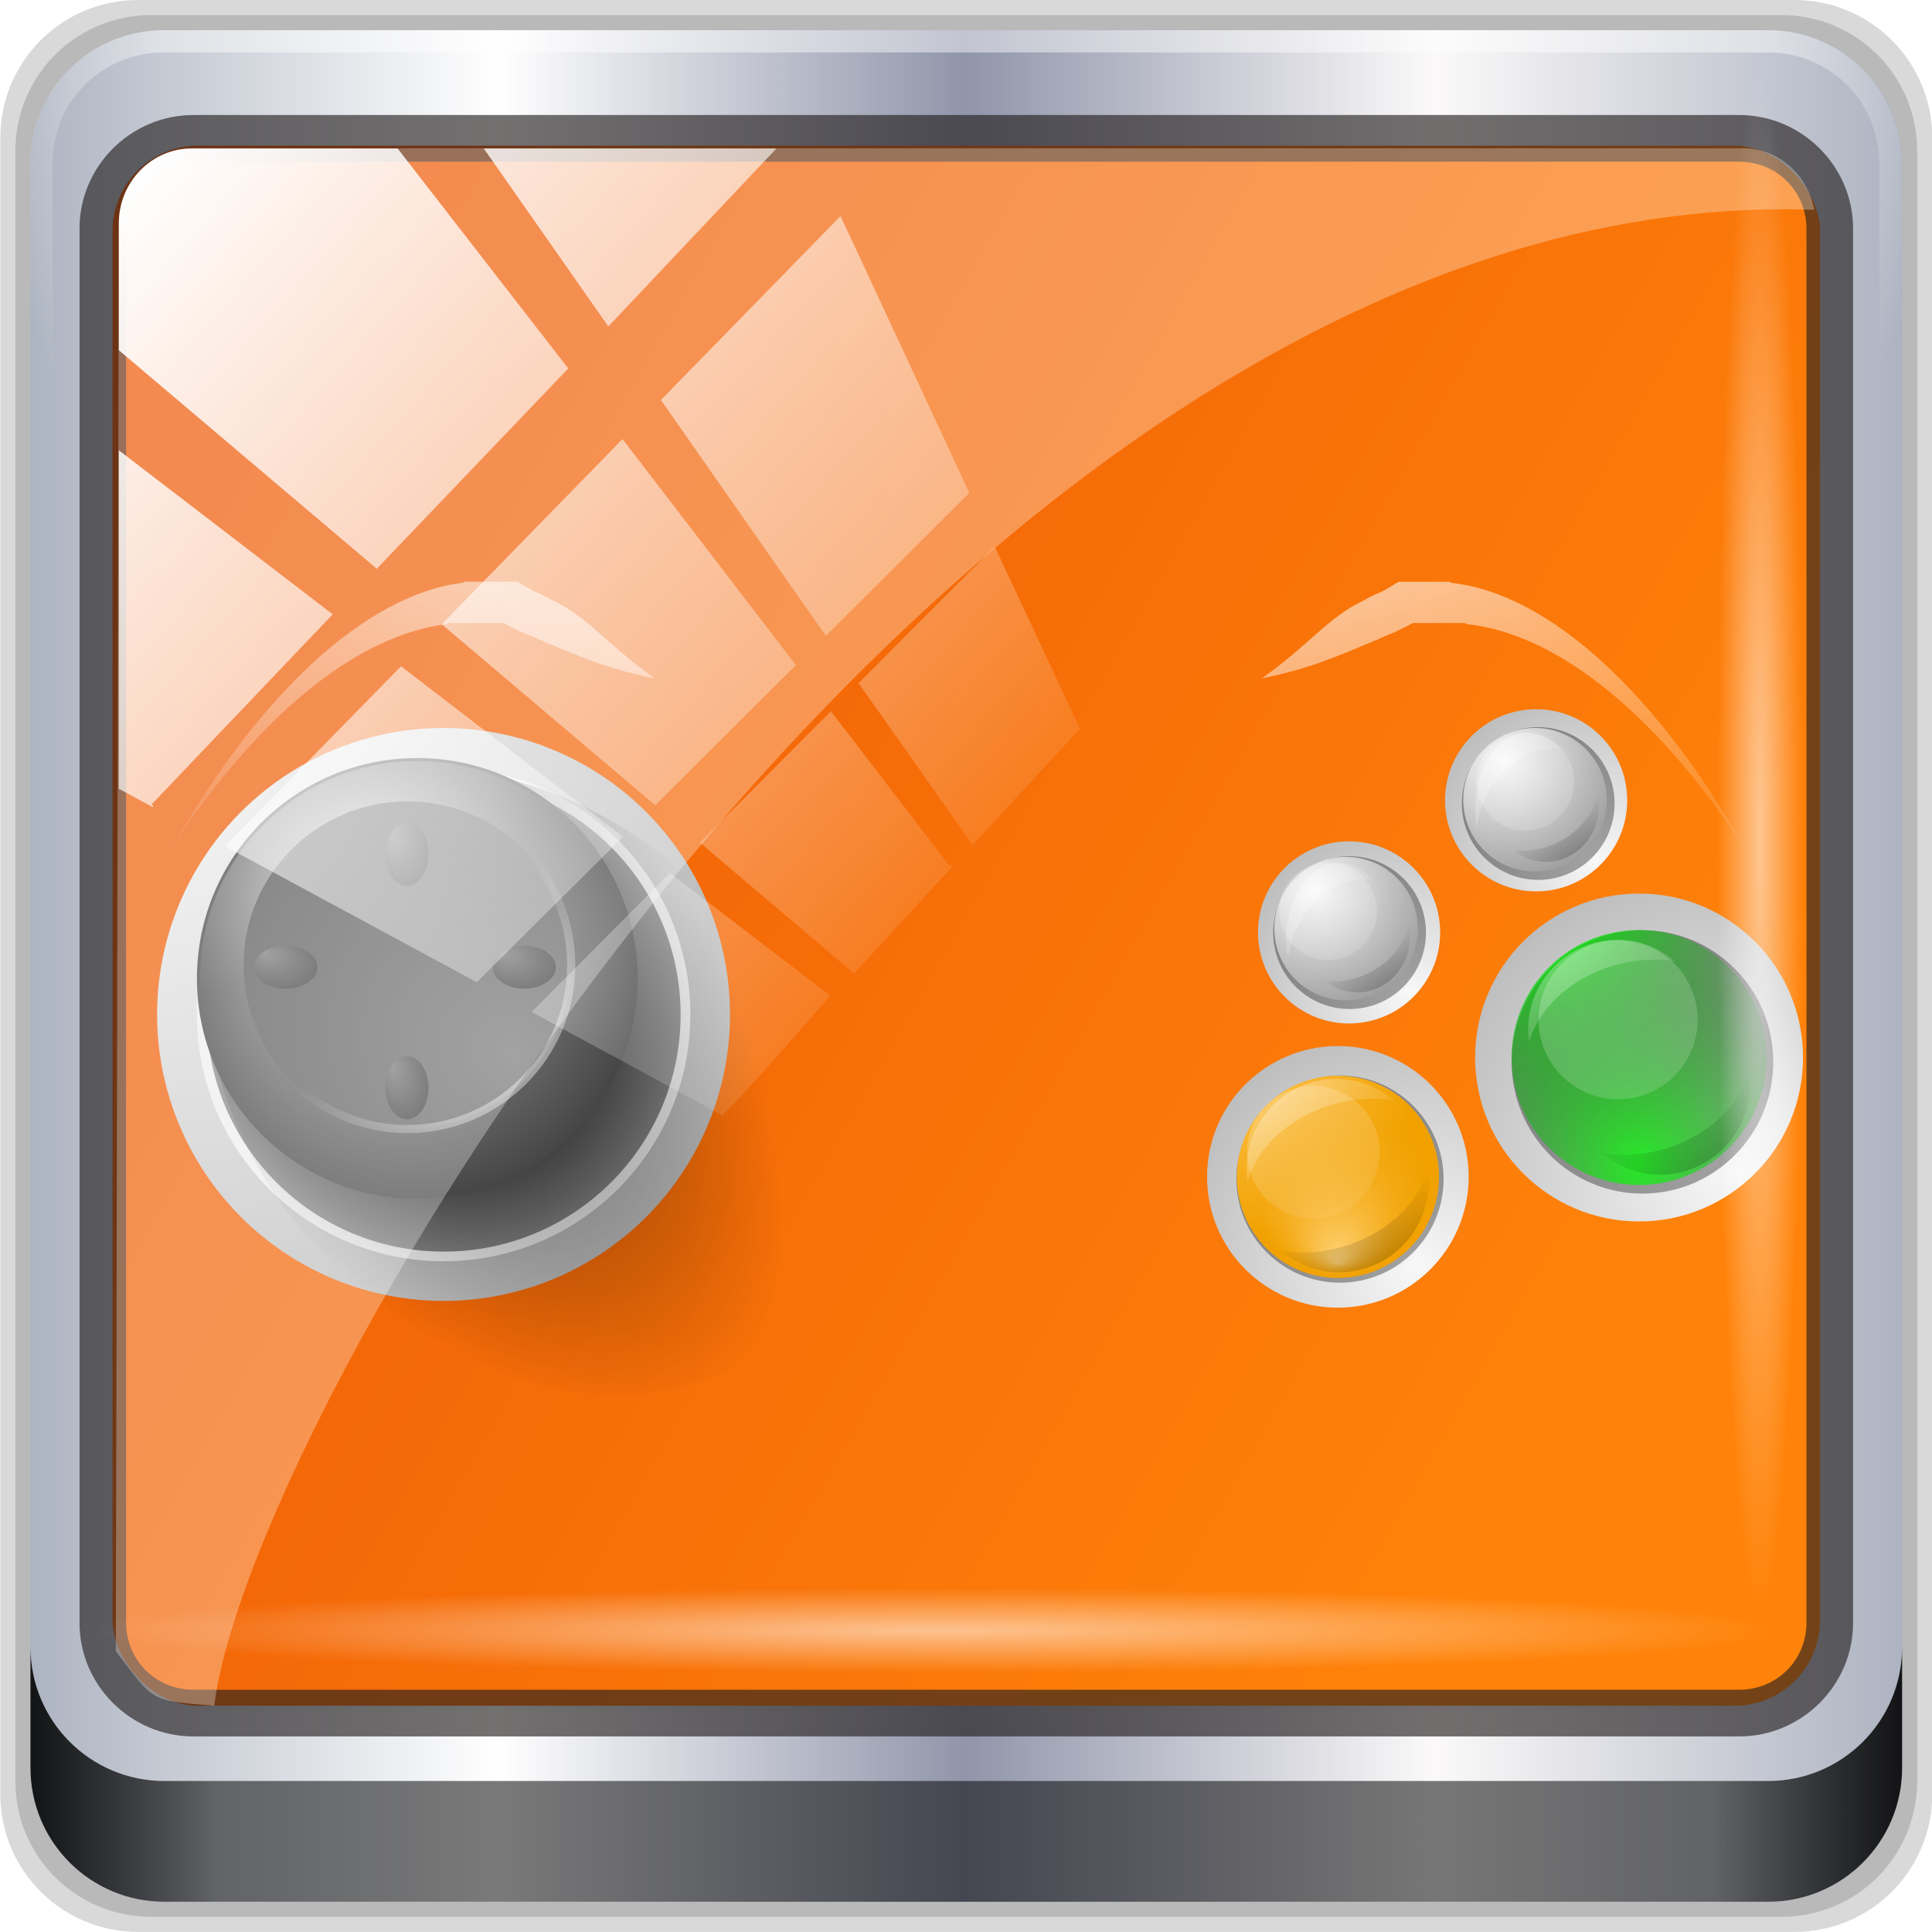 <?xml version="1.0" encoding="UTF-8" standalone="no"?>
<!-- Created with Inkscape (http://www.inkscape.org/) -->

<svg
   xmlns:dc="http://purl.org/dc/elements/1.1/"
   xmlns:cc="http://creativecommons.org/ns#"
   xmlns:rdf="http://www.w3.org/1999/02/22-rdf-syntax-ns#"
   xmlns:svg="http://www.w3.org/2000/svg"
   xmlns="http://www.w3.org/2000/svg"
   xmlns:xlink="http://www.w3.org/1999/xlink"
   xmlns:sodipodi="http://sodipodi.sourceforge.net/DTD/sodipodi-0.dtd"
   xmlns:inkscape="http://www.inkscape.org/namespaces/inkscape"
   width="96"
   height="96"
   id="svg2"
   sodipodi:version="0.32"
   inkscape:version="0.91 r13725"
   version="1.0"
   sodipodi:docname="preferences-desktop-gaming.svg"
   inkscape:output_extension="org.inkscape.output.svg.inkscape"
   inkscape:export-filename="/home/david/Oxygen/oxygen/scalable/devices/joystick.png"
   inkscape:export-xdpi="11.25"
   inkscape:export-ydpi="11.25"
   sodipodi:modified="TRUE">
  <defs
     id="defs4">
    <linearGradient
       id="linearGradient3539">
      <stop
         id="stop3541"
         offset="0"
         style="stop-color:#000000;stop-opacity:1;" />
      <stop
         id="stop3543"
         offset="1"
         style="stop-color:#000000;stop-opacity:0;" />
    </linearGradient>
    <linearGradient
       inkscape:collect="always"
       id="linearGradient3493">
      <stop
         style="stop-color:#ffffff;stop-opacity:1;"
         offset="0"
         id="stop3495" />
      <stop
         style="stop-color:#ffffff;stop-opacity:0;"
         offset="1"
         id="stop3497" />
    </linearGradient>
    <linearGradient
       id="linearGradient3530">
      <stop
         style="stop-color:#888888;stop-opacity:1;"
         offset="0"
         id="stop3532" />
      <stop
         style="stop-color:#4f4f4f;stop-opacity:1;"
         offset="1"
         id="stop3534" />
    </linearGradient>
    <linearGradient
       id="linearGradient3451">
      <stop
         style="stop-color:#000000;stop-opacity:1;"
         offset="0"
         id="stop3453" />
      <stop
         style="stop-color:#ffffff;stop-opacity:1;"
         offset="1"
         id="stop3455" />
    </linearGradient>
    <linearGradient
       id="linearGradient4547">
      <stop
         style="stop-color:#a6a6a6;stop-opacity:1;"
         offset="0"
         id="stop4549" />
      <stop
         style="stop-color:#e7e7e7;stop-opacity:1;"
         offset="1"
         id="stop4551" />
    </linearGradient>
    <linearGradient
       id="linearGradient4038">
      <stop
         style="stop-color:#898989;stop-opacity:1;"
         offset="0"
         id="stop4040" />
      <stop
         style="stop-color:#efefef;stop-opacity:1;"
         offset="1"
         id="stop4042" />
    </linearGradient>
    <linearGradient
       id="linearGradient4026">
      <stop
         style="stop-color:#f8f8f8;stop-opacity:1;"
         offset="0"
         id="stop4028" />
      <stop
         style="stop-color:#c6c6c6;stop-opacity:1;"
         offset="1"
         id="stop4030" />
    </linearGradient>
    <linearGradient
       id="linearGradient3835">
      <stop
         style="stop-color:#000000;stop-opacity:0;"
         offset="0"
         id="stop3837" />
      <stop
         style="stop-color:#000000;stop-opacity:1;"
         offset="1"
         id="stop3839" />
    </linearGradient>
    <linearGradient
       id="linearGradient3813">
      <stop
         style="stop-color:#eeeeee;stop-opacity:1;"
         offset="0"
         id="stop3815" />
      <stop
         style="stop-color:#b0b0b0;stop-opacity:1;"
         offset="1"
         id="stop3817" />
    </linearGradient>
    <linearGradient
       id="linearGradient3766">
      <stop
         style="stop-color:#000000;stop-opacity:1;"
         offset="0"
         id="stop3768" />
      <stop
         style="stop-color:#000000;stop-opacity:0;"
         offset="1"
         id="stop3770" />
    </linearGradient>
    <linearGradient
       id="linearGradient3711">
      <stop
         id="stop3713"
         offset="0"
         style="stop-color:#ffd378;stop-opacity:1;" />
      <stop
         id="stop3715"
         offset="1"
         style="stop-color:#f1a100;stop-opacity:0;" />
    </linearGradient>
    <linearGradient
       id="linearGradient3701">
      <stop
         style="stop-color:#ffc756;stop-opacity:1;"
         offset="0"
         id="stop3703" />
      <stop
         style="stop-color:#f1a100;stop-opacity:1;"
         offset="1"
         id="stop3705" />
    </linearGradient>
    <linearGradient
       id="linearGradient3654">
      <stop
         id="stop3656"
         offset="0"
         style="stop-color:#09ff09;stop-opacity:1;" />
      <stop
         id="stop3658"
         offset="1"
         style="stop-color:#008c00;stop-opacity:0;" />
    </linearGradient>
    <linearGradient
       id="linearGradient3640">
      <stop
         style="stop-color:#09ff09;stop-opacity:1;"
         offset="0"
         id="stop3642" />
      <stop
         style="stop-color:#008c00;stop-opacity:1;"
         offset="1"
         id="stop3644" />
    </linearGradient>
    <linearGradient
       id="linearGradient3588">
      <stop
         id="stop3590"
         offset="0"
         style="stop-color:#f8f8f8;stop-opacity:1;" />
      <stop
         id="stop3592"
         offset="1"
         style="stop-color:#5e5e5e;stop-opacity:1;" />
    </linearGradient>
    <linearGradient
       id="linearGradient3554">
      <stop
         style="stop-color:#f8f8f8;stop-opacity:1;"
         offset="0"
         id="stop3556" />
      <stop
         style="stop-color:#9f9f9f;stop-opacity:1;"
         offset="1"
         id="stop3558" />
    </linearGradient>
    <linearGradient
       id="linearGradient3462">
      <stop
         id="stop3464"
         offset="0"
         style="stop-color:#7b7b7b;stop-opacity:1;" />
      <stop
         id="stop3466"
         offset="1"
         style="stop-color:#434343;stop-opacity:1;" />
    </linearGradient>
    <linearGradient
       id="linearGradient3450">
      <stop
         style="stop-color:#cdcdcd;stop-opacity:1;"
         offset="0"
         id="stop3452" />
      <stop
         style="stop-color:#464646;stop-opacity:1;"
         offset="1"
         id="stop3454" />
    </linearGradient>
    <linearGradient
       id="linearGradient3428">
      <stop
         style="stop-color:#fbfbfb;stop-opacity:1;"
         offset="0"
         id="stop3430" />
      <stop
         style="stop-color:#bcbcbc;stop-opacity:1;"
         offset="1"
         id="stop3432" />
    </linearGradient>
    <linearGradient
       id="linearGradient3375">
      <stop
         style="stop-color:#000000;stop-opacity:1;"
         offset="0"
         id="stop3377" />
      <stop
         style="stop-color:#ffffff;stop-opacity:1;"
         offset="1"
         id="stop3379" />
    </linearGradient>
    <linearGradient
       id="linearGradient3235">
      <stop
         style="stop-color:#f20303;stop-opacity:1;"
         offset="0"
         id="stop3237" />
      <stop
         style="stop-color:#520000;stop-opacity:1;"
         offset="1"
         id="stop3239" />
    </linearGradient>
    <linearGradient
       id="linearGradient3167">
      <stop
         style="stop-color:#eeeeee;stop-opacity:1;"
         offset="0"
         id="stop3169" />
      <stop
         style="stop-color:#cdcdcd;stop-opacity:1;"
         offset="1"
         id="stop3171" />
    </linearGradient>
    <clipPath
       clipPathUnits="userSpaceOnUse"
       id="clipPath3528">
      <rect
         style="opacity:0.756;fill:#ffffff;fill-opacity:1;stroke:none;stroke-width:2.5;stroke-linecap:round;stroke-linejoin:round;stroke-miterlimit:4;stroke-dasharray:none;stroke-opacity:1"
         id="rect3530"
         width="26.616"
         height="72.33"
         x="36.571"
         y="28.241" />
    </clipPath>
    <radialGradient
       inkscape:collect="always"
       xlink:href="#linearGradient3493"
       id="radialGradient3532"
       gradientUnits="userSpaceOnUse"
       gradientTransform="matrix(1,0,0,2.401,0,-104.65)"
       cx="15.565"
       cy="74.68"
       fx="19.75"
       fy="70.521"
       r="13.505" />
    <linearGradient
       id="linearGradient5700">
      <stop
         style="stop-color:#ffffff;stop-opacity:0;"
         offset="0"
         id="stop5702" />
      <stop
         id="stop5704"
         offset="0.029"
         style="stop-color:#ffffff;stop-opacity:0.851;" />
      <stop
         style="stop-color:#ffffff;stop-opacity:0;"
         offset="0.052"
         id="stop5706" />
      <stop
         id="stop5712"
         offset="0.966"
         style="stop-color:#ffffff;stop-opacity:0;" />
      <stop
         id="stop5710"
         offset="0.979"
         style="stop-color:#ffffff;stop-opacity:0.851;" />
      <stop
         style="stop-color:#ffffff;stop-opacity:0;"
         offset="1"
         id="stop5708" />
    </linearGradient>
    <linearGradient
       id="linearGradient3921">
      <stop
         id="stop3923"
         offset="0"
         style="stop-color:#2cffee;stop-opacity:1;" />
      <stop
         id="stop3925"
         offset="1"
         style="stop-color:#00586e;stop-opacity:1;" />
    </linearGradient>
    <linearGradient
       id="linearGradient4091-0-3-0-7">
      <stop
         id="stop4093-3-6-4-2"
         offset="0"
         style="stop-color:#ffffff;stop-opacity:1;" />
      <stop
         style="stop-color:#ffffff;stop-opacity:1;"
         offset="0.8"
         id="stop4099-6-1-8-3" />
      <stop
         id="stop4095-1-0-7-9"
         offset="1"
         style="stop-color:#ffffff;stop-opacity:0;" />
    </linearGradient>
    <linearGradient
       id="linearGradient3832-0-6-1-1">
      <stop
         id="stop3834-6-3-7-1"
         offset="0"
         style="stop-color:#000000;stop-opacity:1;" />
      <stop
         style="stop-color:#000000;stop-opacity:0.588;"
         offset="0.1"
         id="stop3872-2-4" />
      <stop
         id="stop3844-6-2-7-6"
         offset="0.9"
         style="stop-color:#000000;stop-opacity:0.588;" />
      <stop
         id="stop3836-5-0-2-9"
         offset="1"
         style="stop-color:#000000;stop-opacity:1;" />
    </linearGradient>
    <linearGradient
       gradientUnits="userSpaceOnUse"
       y2="47"
       x2="90"
       y1="47"
       x1="6"
       id="linearGradient3923"
       xlink:href="#linearGradient6139-0"
       inkscape:collect="always" />
    <linearGradient
       id="linearGradient6139-0">
      <stop
         style="stop-color:#b7b7b7;stop-opacity:1;"
         offset="0"
         id="stop6141-2" />
      <stop
         id="stop6151-0"
         offset="0.25"
         style="stop-color:#ffffff;stop-opacity:1;" />
      <stop
         id="stop6147-1"
         offset="0.5"
         style="stop-color:#9d9d9d;stop-opacity:1;" />
      <stop
         style="stop-color:#fafafa;stop-opacity:1;"
         offset="0.75"
         id="stop6149-4" />
      <stop
         style="stop-color:#b7b7b7;stop-opacity:1;"
         offset="1"
         id="stop6143-4" />
    </linearGradient>
    <radialGradient
       r="41"
       fy="6.213"
       fx="158"
       cy="6.213"
       cx="158"
       gradientTransform="matrix(0,1.621,-2.038,0,160.664,-243.037)"
       gradientUnits="userSpaceOnUse"
       id="radialGradient4073"
       xlink:href="#linearGradient3493"
       inkscape:collect="always" />
    <radialGradient
       r="42"
       fy="-27"
       fx="48"
       cy="-27"
       cx="48"
       gradientTransform="matrix(-1.072,0,0,-0.875,199.464,-19.126)"
       gradientUnits="userSpaceOnUse"
       id="radialGradient4075"
       xlink:href="#linearGradient4091-0-3-0-7"
       inkscape:collect="always" />
    <linearGradient
       y2="14.514"
       x2="50.528"
       y1="-28.642"
       x1="2.771"
       gradientUnits="userSpaceOnUse"
       id="linearGradient4767"
       xlink:href="#linearGradient3493"
       inkscape:collect="always" />
    <clipPath
       id="clipPath4156-4"
       clipPathUnits="userSpaceOnUse">
      <path
         inkscape:connector-curvature="0"
         id="path4158-0"
         d="m 27.046,-55.695 -14.214,13.321 0.061,0 15.653,21.771 10.231,-10.546 C 38.562,-32.302 27.468,-54.819 27.046,-55.695 z M 9.647,-39.383 -5.241,-25.321 15.988,-7.806 26.372,-18.383 9.647,-39.383 z m 31.491,12.951 -9.741,9.714 8.945,12.458 7.781,-7.555 -6.984,-14.617 z m -49.84,4.379 -13.754,12.982 26.283,13.846 0.061,-0.062 -0.123,-0.062 L 13.599,-5.401 -8.702,-22.053 z m 38.015,7.401 -9.803,9.775 11.579,9.559 7.628,-7.401 -8.669,-11.009 -0.735,-0.925 z m 20.187,5.674 -7.383,7.216 6.188,8.542 5.82,-6.137 -4.626,-9.621 z m -32.195,6.322 -9.557,9.498 13.662,7.185 7.934,-7.678 -12.039,-9.004 z m 23.312,2.374 -7.107,6.938 8.363,6.907 5.361,-5.674 -0.061,-0.092 -0.092,0.123 -6.464,-8.203 z m -8.73,8.542 -7.505,7.339 10.354,5.458 c 1.397,-1.321 5.675,-6.123 5.851,-6.322 L 31.886,8.26 z"
         style="opacity:0.6;fill:#ffffff;fill-opacity:1;stroke:none" />
    </clipPath>
    <linearGradient
       y2="29.454"
       x2="76.198"
       y1="42.064"
       x1="45.999"
       gradientTransform="matrix(1.138,0,0,1.142,-40.393,-45.011)"
       gradientUnits="userSpaceOnUse"
       id="linearGradient4112"
       xlink:href="#linearGradient3493"
       inkscape:collect="always" />
    <linearGradient
       gradientTransform="matrix(1.028,0,0,1.067,-34.869,-46.687)"
       gradientUnits="userSpaceOnUse"
       y2="88.172"
       x2="94.5"
       y1="88.172"
       x1="1.5"
       id="linearGradient4129"
       xlink:href="#linearGradient3832-0-6-1-1"
       inkscape:collect="always" />
    <radialGradient
       gradientUnits="userSpaceOnUse"
       gradientTransform="matrix(0.954,0,0,0.048,-1.393,33.949)"
       r="43.199"
       fy="44.893"
       fx="13.948"
       cy="44.893"
       cx="13.948"
       id="radialGradient4139"
       xlink:href="#linearGradient3493"
       inkscape:collect="always" />
    <radialGradient
       r="43.199"
       fy="44.893"
       fx="13.948"
       cy="44.893"
       cx="13.948"
       gradientTransform="matrix(0.868,0,0,0.048,-12.401,-52.246)"
       gradientUnits="userSpaceOnUse"
       id="radialGradient4143"
       xlink:href="#linearGradient3493"
       inkscape:collect="always" />
    <linearGradient
       id="linearGradient3719">
      <stop
         offset="0"
         style="stop-color:#eaedf1;stop-opacity:1"
         id="stop3721" />
      <stop
         offset="1"
         style="stop-color:#c1ccdb;stop-opacity:1"
         id="stop3723" />
    </linearGradient>
    <linearGradient
       y2="16.212"
       x2="77.924"
       y1="82.474"
       x1="43.7"
       gradientTransform="matrix(0.867,0.181,-0.276,0.568,37.568,28.213)"
       gradientUnits="userSpaceOnUse"
       id="linearGradient4749"
       xlink:href="#linearGradient3539"
       inkscape:collect="always" />
    <linearGradient
       y2="6.208"
       x2="87.732"
       y1="82.474"
       x1="43.7"
       gradientTransform="matrix(0.844,0.121,-0.129,0.791,26.342,12.197)"
       gradientUnits="userSpaceOnUse"
       id="linearGradient4751"
       xlink:href="#linearGradient3539"
       inkscape:collect="always" />
    <linearGradient
       id="linearGradient10394">
      <stop
         offset="0"
         style="stop-color:#1a1a1a;stop-opacity:1"
         id="stop10396" />
      <stop
         offset="0.352"
         style="stop-color:#636363;stop-opacity:1"
         id="stop10404" />
      <stop
         offset="0.5"
         style="stop-color:#c7c7c7;stop-opacity:1"
         id="stop10402" />
      <stop
         offset="0.65"
         style="stop-color:#636363;stop-opacity:1"
         id="stop10406" />
      <stop
         offset="1"
         style="stop-color:#000000;stop-opacity:1"
         id="stop10398" />
    </linearGradient>
    <linearGradient
       id="linearGradient6531">
      <stop
         offset="0"
         style="stop-color:#c38125;stop-opacity:1"
         id="stop6533" />
      <stop
         offset="0.63"
         style="stop-color:#c68d31;stop-opacity:1"
         id="stop10377" />
      <stop
         offset="1"
         style="stop-color:#fffce6;stop-opacity:1"
         id="stop6535" />
    </linearGradient>
    <linearGradient
       y2="57.993"
       x2="47.451"
       y1="68.172"
       x1="58.652"
       gradientTransform="matrix(0.814,0,0,0.814,16.895,15.453)"
       gradientUnits="userSpaceOnUse"
       id="linearGradient4757"
       xlink:href="#linearGradient3493"
       inkscape:collect="always" />
    <radialGradient
       r="18.183"
       fy="41.704"
       fx="59.852"
       cy="41.704"
       cx="59.852"
       gradientTransform="matrix(1,0,0,0.125,0,36.491)"
       gradientUnits="userSpaceOnUse"
       id="radialGradient4759"
       xlink:href="#linearGradient3493"
       inkscape:collect="always" />
    <radialGradient
       inkscape:collect="always"
       xlink:href="#linearGradient3493"
       id="radialGradient3390"
       gradientUnits="userSpaceOnUse"
       gradientTransform="matrix(1,0,0,0.125,0,36.491)"
       cx="59.852"
       cy="41.704"
       fx="59.852"
       fy="41.704"
       r="18.183" />
    <linearGradient
       y2="14.514"
       x2="50.528"
       y1="-28.642"
       x1="2.771"
       gradientUnits="userSpaceOnUse"
       id="linearGradient4767-2"
       xlink:href="#linearGradient3493"
       inkscape:collect="always" />
    <clipPath
       id="clipPath4156-4-0"
       clipPathUnits="userSpaceOnUse">
      <path
         inkscape:connector-curvature="0"
         id="path4158-0-3"
         d="m 27.046,-55.695 -14.214,13.321 0.061,0 15.653,21.771 10.231,-10.546 C 38.562,-32.302 27.468,-54.819 27.046,-55.695 z M 9.647,-39.383 -5.241,-25.321 15.988,-7.806 26.372,-18.383 9.647,-39.383 z m 31.491,12.951 -9.741,9.714 8.945,12.458 7.781,-7.555 -6.984,-14.617 z m -49.84,4.379 -13.754,12.982 26.283,13.846 0.061,-0.062 -0.123,-0.062 L 13.599,-5.401 -8.702,-22.053 z m 38.015,7.401 -9.803,9.775 11.579,9.559 7.628,-7.401 -8.669,-11.009 -0.735,-0.925 z m 20.187,5.674 -7.383,7.216 6.188,8.542 5.82,-6.137 -4.626,-9.621 z m -32.195,6.322 -9.557,9.498 13.662,7.185 7.934,-7.678 -12.039,-9.004 z m 23.312,2.374 -7.107,6.938 8.363,6.907 5.361,-5.674 -0.061,-0.092 -0.092,0.123 -6.464,-8.203 z m -8.73,8.542 -7.505,7.339 10.354,5.458 c 1.397,-1.321 5.675,-6.123 5.851,-6.322 L 31.886,8.26 z"
         style="opacity:0.6;fill:#ffffff;fill-opacity:1;stroke:none" />
    </clipPath>
    <linearGradient
       y2="16.212"
       x2="77.924"
       y1="82.474"
       x1="43.7"
       gradientTransform="matrix(0.867,0.181,-0.276,0.568,37.568,28.213)"
       gradientUnits="userSpaceOnUse"
       id="linearGradient4407"
       xlink:href="#linearGradient3539"
       inkscape:collect="always" />
    <linearGradient
       y2="6.208"
       x2="87.732"
       y1="82.474"
       x1="43.7"
       gradientTransform="matrix(0.844,0.121,-0.129,0.791,26.342,12.197)"
       gradientUnits="userSpaceOnUse"
       id="linearGradient4409"
       xlink:href="#linearGradient3539"
       inkscape:collect="always" />
    <linearGradient
       y2="57.993"
       x2="47.451"
       y1="68.172"
       x1="58.652"
       gradientTransform="matrix(0.814,0,0,0.814,16.895,15.453)"
       gradientUnits="userSpaceOnUse"
       id="linearGradient4415"
       xlink:href="#linearGradient3493"
       inkscape:collect="always" />
    <radialGradient
       r="18.183"
       fy="41.704"
       fx="59.852"
       cy="41.704"
       cx="59.852"
       gradientTransform="matrix(1,0,0,0.125,0,36.491)"
       gradientUnits="userSpaceOnUse"
       id="radialGradient4417"
       xlink:href="#linearGradient3493"
       inkscape:collect="always" />
    <linearGradient
       y2="16.212"
       x2="77.924"
       y1="82.474"
       x1="43.7"
       gradientTransform="matrix(0.867,0.181,-0.276,0.568,37.568,28.213)"
       gradientUnits="userSpaceOnUse"
       id="linearGradient4466"
       xlink:href="#linearGradient3539"
       inkscape:collect="always" />
    <linearGradient
       y2="6.208"
       x2="87.732"
       y1="82.474"
       x1="43.7"
       gradientTransform="matrix(0.844,0.121,-0.129,0.791,26.342,12.197)"
       gradientUnits="userSpaceOnUse"
       id="linearGradient4468"
       xlink:href="#linearGradient3539"
       inkscape:collect="always" />
    <linearGradient
       y2="57.993"
       x2="47.451"
       y1="68.172"
       x1="58.652"
       gradientTransform="matrix(0.814,0,0,0.814,16.895,15.453)"
       gradientUnits="userSpaceOnUse"
       id="linearGradient4474"
       xlink:href="#linearGradient3493"
       inkscape:collect="always" />
    <radialGradient
       r="18.183"
       fy="41.704"
       fx="59.852"
       cy="41.704"
       cx="59.852"
       gradientTransform="matrix(1,0,0,0.125,0,36.491)"
       gradientUnits="userSpaceOnUse"
       id="radialGradient4476"
       xlink:href="#linearGradient3493"
       inkscape:collect="always" />
    <radialGradient
       r="43.199"
       fy="44.893"
       fx="13.948"
       cy="44.893"
       cx="13.948"
       gradientTransform="matrix(0.954,0,0,0.048,-1.393,33.949)"
       gradientUnits="userSpaceOnUse"
       id="radialGradient4478"
       xlink:href="#linearGradient3493"
       inkscape:collect="always" />
    <radialGradient
       r="43.199"
       fy="44.893"
       fx="13.948"
       cy="44.893"
       cx="13.948"
       gradientTransform="matrix(0.868,0,0,0.048,-12.401,-52.246)"
       gradientUnits="userSpaceOnUse"
       id="radialGradient4480"
       xlink:href="#linearGradient3493"
       inkscape:collect="always" />
    <linearGradient
       y2="14.514"
       x2="50.528"
       y1="-28.642"
       x1="2.771"
       gradientUnits="userSpaceOnUse"
       id="linearGradient4482"
       xlink:href="#linearGradient3493"
       inkscape:collect="always" />
    <linearGradient
       y2="16.212"
       x2="77.924"
       y1="82.474"
       x1="43.7"
       gradientTransform="matrix(0.867,0.181,-0.276,0.568,37.568,28.213)"
       gradientUnits="userSpaceOnUse"
       id="linearGradient3121"
       xlink:href="#linearGradient3539"
       inkscape:collect="always" />
    <linearGradient
       y2="6.208"
       x2="87.732"
       y1="82.474"
       x1="43.7"
       gradientTransform="matrix(0.844,0.121,-0.129,0.791,26.342,12.197)"
       gradientUnits="userSpaceOnUse"
       id="linearGradient3123"
       xlink:href="#linearGradient3539"
       inkscape:collect="always" />
    <linearGradient
       y2="57.993"
       x2="47.451"
       y1="68.172"
       x1="58.652"
       gradientTransform="matrix(0.814,0,0,0.814,16.895,15.453)"
       gradientUnits="userSpaceOnUse"
       id="linearGradient3129"
       xlink:href="#linearGradient3493"
       inkscape:collect="always" />
    <radialGradient
       r="18.183"
       fy="41.704"
       fx="59.852"
       cy="41.704"
       cx="59.852"
       gradientTransform="matrix(1,0,0,0.125,0,36.491)"
       gradientUnits="userSpaceOnUse"
       id="radialGradient3131"
       xlink:href="#linearGradient3493"
       inkscape:collect="always" />
    <filter
       id="filter3787-7-3"
       color-interpolation-filters="sRGB">
      <feGaussianBlur
         stdDeviation="0.42"
         id="feGaussianBlur3789-8-9" />
    </filter>
    <clipPath
       id="clipPath3775-9-6">
      <path
         style="fill:#ffffff"
         id="path3777-8-1"
         inkscape:connector-curvature="0"
         d="m -84,16 0,12.8 A 51.2,51.2 0 0 1 -32.8,80 L -20,80 A 64,64 0 0 0 -84,16 z m 0,21.577 0,12.434 A 29.989,29.989 0 0 1 -54.011,80 l 12.434,0 A 42.423,42.423 0 0 0 -84,37.577 z m 8.777,24.869 C -80.07,62.446 -84,66.375 -84,71.223 -84,76.07 -80.07,80 -75.223,80 c 4.847,0 8.777,-3.93 8.777,-8.777 0,-4.847 -3.93,-8.777 -8.777,-8.777 z" />
    </clipPath>
    <filter
       id="filter3762-6-8"
       color-interpolation-filters="sRGB"
       height="1.24"
       width="1.24"
       y="-0.12"
       x="-0.12">
      <feGaussianBlur
         stdDeviation="3.2"
         id="feGaussianBlur3764-4-5" />
    </filter>
    <clipPath
       id="clipPath3754-4-0">
      <path
         style="fill:#ff0000;fill-opacity:1;fill-rule:nonzero;stroke:none"
         id="path3756-9-5"
         inkscape:connector-curvature="0"
         d="m -78,6 c -3.324,0 -6,2.676 -6,6 l 0,72 c 0,3.324 2.676,6 6,6 l 72,0 c 3.324,0 6,-2.676 6,-6 L 0,12 C 0,8.676 -2.676,6 -6,6 l -72,0 z m 4,10 a 64,64 0 0 1 64,64 l -12.812,0 A 51.2,51.2 0 0 0 -74,28.812 L -74,16 z m 0,21.562 A 42.423,42.423 0 0 1 -31.562,80 L -44,80 A 29.989,29.989 0 0 0 -74,50 l 0,-12.438 z m 8.781,24.875 c 4.847,0 8.781,3.934 8.781,8.781 C -56.438,76.066 -60.371,80 -65.219,80 -70.066,80 -74,76.066 -74,71.219 c 0,-4.847 3.934,-8.781 8.781,-8.781 z" />
    </clipPath>
    <linearGradient
       inkscape:collect="always"
       xlink:href="#linearGradient5057"
       id="linearGradient4113"
       x1="85.827"
       y1="56.5"
       x2="14.173"
       y2="15.5"
       gradientUnits="userSpaceOnUse" />
    <radialGradient
       inkscape:collect="always"
       xlink:href="#linearGradient3493"
       id="radialGradient3321"
       gradientUnits="userSpaceOnUse"
       gradientTransform="matrix(0.888,0,0,0.049,29.382,-89.635)"
       cx="13.948"
       cy="44.893"
       fx="13.948"
       fy="44.893"
       r="43.199" />
    <radialGradient
       inkscape:collect="always"
       xlink:href="#linearGradient3493"
       id="radialGradient3319"
       gradientUnits="userSpaceOnUse"
       gradientTransform="matrix(0.975,0,0,0.049,32.735,78.814)"
       cx="13.948"
       cy="44.893"
       fx="13.948"
       fy="44.893"
       r="43.199" />
    <linearGradient
       inkscape:collect="always"
       xlink:href="#linearGradient3493"
       id="linearGradient3317"
       gradientUnits="userSpaceOnUse"
       x1="2.771"
       y1="-28.642"
       x2="50.528"
       y2="14.514" />
    <linearGradient
       inkscape:collect="always"
       xlink:href="#ButtonShadow-1"
       id="linearGradient3313"
       gradientUnits="userSpaceOnUse"
       gradientTransform="scale(1.006,0.994)"
       x1="45.448"
       y1="92.54"
       x2="45.448"
       y2="7.017" />
    <linearGradient
       inkscape:collect="always"
       xlink:href="#linearGradient3832-0-6-1-1"
       id="linearGradient3311"
       gradientUnits="userSpaceOnUse"
       gradientTransform="translate(8.044,-14.666)"
       x1="1.5"
       y1="88.172"
       x2="94.5"
       y2="88.172" />
    <radialGradient
       inkscape:collect="always"
       xlink:href="#linearGradient4091-0-3-0-7"
       id="radialGradient3309"
       gradientUnits="userSpaceOnUse"
       gradientTransform="matrix(-1.072,0,0,-0.875,199.464,-19.126)"
       cx="48"
       cy="-27"
       fx="48"
       fy="-27"
       r="42" />
    <linearGradient
       inkscape:collect="always"
       xlink:href="#linearGradient6139-0-0"
       id="linearGradient3307"
       gradientUnits="userSpaceOnUse"
       gradientTransform="matrix(1.107,0,0,1.107,2.901,-18.701)"
       x1="6"
       y1="47"
       x2="90"
       y2="47" />
    <linearGradient
       id="linearGradient5063">
      <stop
         style="stop-color:#f6f6f6;stop-opacity:1;"
         offset="0"
         id="stop5065" />
      <stop
         style="stop-color:#dcdcdc;stop-opacity:1;"
         offset="1"
         id="stop5067" />
    </linearGradient>
    <linearGradient
       id="linearGradient5057">
      <stop
         id="stop5059"
         offset="0"
         style="stop-color:#ff830a;stop-opacity:1;" />
      <stop
         id="stop5061"
         offset="1"
         style="stop-color:#ee5906;stop-opacity:1;" />
    </linearGradient>
    <linearGradient
       id="linearGradient5051">
      <stop
         style="stop-color:#c60aff;stop-opacity:1;"
         offset="0"
         id="stop5053" />
      <stop
         style="stop-color:#9b0bb5;stop-opacity:1;"
         offset="1"
         id="stop5055" />
    </linearGradient>
    <linearGradient
       id="linearGradient5045">
      <stop
         id="stop5047"
         offset="0"
         style="stop-color:#2fff0a;stop-opacity:1;" />
      <stop
         id="stop5049"
         offset="1"
         style="stop-color:#16b50b;stop-opacity:1;" />
    </linearGradient>
    <linearGradient
       id="linearGradient5039">
      <stop
         style="stop-color:#ff0a0a;stop-opacity:1;"
         offset="0"
         id="stop5041" />
      <stop
         style="stop-color:#c00000;stop-opacity:1;"
         offset="1"
         id="stop5043" />
    </linearGradient>
    <linearGradient
       id="linearGradient5029">
      <stop
         id="stop5031"
         offset="0"
         style="stop-color:#0a9aff;stop-opacity:1;" />
      <stop
         id="stop5033"
         offset="1"
         style="stop-color:#0070c0;stop-opacity:1;" />
    </linearGradient>
    <linearGradient
       id="linearGradient6139-0-0">
      <stop
         style="stop-color:#adb4c1;stop-opacity:1;"
         offset="0"
         id="stop6141-2-0" />
      <stop
         id="stop6151-0-6"
         offset="0.25"
         style="stop-color:#ffffff;stop-opacity:1;" />
      <stop
         id="stop6147-1-1"
         offset="0.5"
         style="stop-color:#9095aa;stop-opacity:1;" />
      <stop
         style="stop-color:#fbf9f9;stop-opacity:1;"
         offset="0.75"
         id="stop6149-4-2" />
      <stop
         style="stop-color:#adb3c1;stop-opacity:1;"
         offset="1"
         id="stop6143-4-4" />
    </linearGradient>
    <radialGradient
       inkscape:collect="always"
       xlink:href="#linearGradient4091-0-3-0-7"
       id="radialGradient3827"
       gradientUnits="userSpaceOnUse"
       gradientTransform="matrix(-1.072,0,0,-0.875,199.464,-19.126)"
       cx="48"
       cy="-27"
       fx="48"
       fy="-27"
       r="42" />
    <radialGradient
       inkscape:collect="always"
       xlink:href="#linearGradient3493"
       id="radialGradient3831"
       gradientUnits="userSpaceOnUse"
       gradientTransform="matrix(0.975,0,0,0.049,-4.148,101.319)"
       cx="13.948"
       cy="44.893"
       fx="13.948"
       fy="44.893"
       r="43.199" />
    <radialGradient
       inkscape:collect="always"
       xlink:href="#linearGradient3493"
       id="radialGradient3833"
       gradientUnits="userSpaceOnUse"
       gradientTransform="matrix(0.888,0,0,0.049,51.887,-52.752)"
       cx="13.948"
       cy="44.893"
       fx="13.948"
       fy="44.893"
       r="43.199" />
    <linearGradient
       gradientTransform="scale(1.006,0.994)"
       gradientUnits="userSpaceOnUse"
       id="ButtonShadow-1"
       y2="7.017"
       x2="45.448"
       y1="92.54"
       x1="45.448">
      <stop
         offset="0"
         style="stop-color:#000000;stop-opacity:1"
         id="stop3750-9" />
      <stop
         offset="1"
         style="stop-color:#000000;stop-opacity:0.588"
         id="stop3752-9" />
    </linearGradient>
    <filter
       id="filter3174-3"
       color-interpolation-filters="sRGB">
      <feGaussianBlur
         stdDeviation="1.71"
         id="feGaussianBlur3176-6" />
    </filter>
    <linearGradient
       inkscape:collect="always"
       xlink:href="#linearGradient3493"
       id="linearGradient3837"
       gradientUnits="userSpaceOnUse"
       x1="2.771"
       y1="-28.642"
       x2="50.528"
       y2="14.514" />
    <clipPath
       id="clipPath4156-4-1"
       clipPathUnits="userSpaceOnUse">
      <path
         inkscape:connector-curvature="0"
         id="path4158-0-4"
         d="m 27.046,-55.695 -14.214,13.321 0.061,0 15.653,21.771 10.231,-10.546 C 38.562,-32.302 27.468,-54.819 27.046,-55.695 z M 9.647,-39.383 -5.241,-25.321 15.988,-7.806 26.372,-18.383 9.647,-39.383 z m 31.491,12.951 -9.741,9.714 8.945,12.458 7.781,-7.555 -6.984,-14.617 z m -49.84,4.379 -13.754,12.982 26.283,13.846 0.061,-0.062 -0.123,-0.062 L 13.599,-5.401 -8.702,-22.053 z m 38.015,7.401 -9.803,9.775 11.579,9.559 7.628,-7.401 -8.669,-11.009 -0.735,-0.925 z m 20.187,5.674 -7.383,7.216 6.188,8.542 5.82,-6.137 -4.626,-9.621 z m -32.195,6.322 -9.557,9.498 13.662,7.185 7.934,-7.678 -12.039,-9.004 z m 23.312,2.374 -7.107,6.938 8.363,6.907 5.361,-5.674 -0.061,-0.092 -0.092,0.123 -6.464,-8.203 z m -8.73,8.542 -7.505,7.339 10.354,5.458 c 1.397,-1.321 5.675,-6.123 5.851,-6.322 L 31.886,8.26 z"
         style="opacity:0.6;fill:#ffffff;fill-opacity:1;stroke:none" />
    </clipPath>
    <linearGradient
       inkscape:collect="always"
       xlink:href="#linearGradient3493"
       id="linearGradient3837-7"
       gradientUnits="userSpaceOnUse"
       x1="2.771"
       y1="-28.642"
       x2="50.528"
       y2="14.514" />
    <clipPath
       id="clipPath4156-4-6"
       clipPathUnits="userSpaceOnUse">
      <path
         inkscape:connector-curvature="0"
         id="path4158-0-3-9"
         d="m 27.046,-55.695 -14.214,13.321 0.061,0 15.653,21.771 10.231,-10.546 C 38.562,-32.302 27.468,-54.819 27.046,-55.695 z M 9.647,-39.383 -5.241,-25.321 15.988,-7.806 26.372,-18.383 9.647,-39.383 z m 31.491,12.951 -9.741,9.714 8.945,12.458 7.781,-7.555 -6.984,-14.617 z m -49.84,4.379 -13.754,12.982 26.283,13.846 0.061,-0.062 -0.123,-0.062 L 13.599,-5.401 -8.702,-22.053 z m 38.015,7.401 -9.803,9.775 11.579,9.559 7.628,-7.401 -8.669,-11.009 -0.735,-0.925 z m 20.187,5.674 -7.383,7.216 6.188,8.542 5.82,-6.137 -4.626,-9.621 z m -32.195,6.322 -9.557,9.498 13.662,7.185 7.934,-7.678 -12.039,-9.004 z m 23.312,2.374 -7.107,6.938 8.363,6.907 5.361,-5.674 -0.061,-0.092 -0.092,0.123 -6.464,-8.203 z m -8.73,8.542 -7.505,7.339 10.354,5.458 c 1.397,-1.321 5.675,-6.123 5.851,-6.322 L 31.886,8.26 z"
         style="opacity:0.6;fill:#ffffff;fill-opacity:1;stroke:none" />
    </clipPath>
    <linearGradient
       y2="14.514"
       x2="50.528"
       y1="-28.642"
       x1="2.771"
       gradientUnits="userSpaceOnUse"
       id="linearGradient4967"
       xlink:href="#linearGradient3493"
       inkscape:collect="always" />
    <radialGradient
       inkscape:collect="always"
       xlink:href="#linearGradient3493"
       id="radialGradient3833-1"
       gradientUnits="userSpaceOnUse"
       gradientTransform="matrix(0.888,0,0,0.049,29.382,-89.635)"
       cx="13.948"
       cy="44.893"
       fx="13.948"
       fy="44.893"
       r="43.199" />
    <radialGradient
       inkscape:collect="always"
       xlink:href="#linearGradient3493"
       id="radialGradient3831-7"
       gradientUnits="userSpaceOnUse"
       gradientTransform="matrix(0.975,0,0,0.049,-4.148,101.319)"
       cx="13.948"
       cy="44.893"
       fx="13.948"
       fy="44.893"
       r="43.199" />
    <radialGradient
       inkscape:collect="always"
       xlink:href="#linearGradient3493"
       id="radialGradient4992"
       gradientUnits="userSpaceOnUse"
       gradientTransform="matrix(0.975,0,0,0.049,32.735,78.814)"
       cx="13.948"
       cy="44.893"
       fx="13.948"
       fy="44.893"
       r="43.199" />
    <radialGradient
       gradientUnits="userSpaceOnUse"
       gradientTransform="matrix(1,0,0,0.914,0,3.972)"
       r="42.423"
       fy="46"
       fx="48"
       cy="46"
       cx="48"
       id="radialGradient5037"
       xlink:href="#linearGradient5039"
       inkscape:collect="always" />
    <linearGradient
       id="linearGradient3795">
      <stop
         style="stop-color:#f2f2f2;stop-opacity:1"
         offset="0"
         id="stop3797" />
      <stop
         style="stop-color:#ffffff;stop-opacity:1"
         offset="1"
         id="stop3799" />
    </linearGradient>
    <linearGradient
       inkscape:collect="always"
       xlink:href="#linearGradient4137"
       id="linearGradient4143"
       x1="415.932"
       y1="-547.819"
       x2="415.932"
       y2="-499.772"
       gradientUnits="userSpaceOnUse" />
    <linearGradient
       inkscape:collect="always"
       id="linearGradient4137">
      <stop
         style="stop-color:#ba0000;stop-opacity:1"
         offset="0"
         id="stop4139" />
      <stop
         style="stop-color:#e80000;stop-opacity:1"
         offset="1"
         id="stop4141" />
    </linearGradient>
    <filter
       id="filter3787-7"
       color-interpolation-filters="sRGB">
      <feGaussianBlur
         stdDeviation="0.42"
         id="feGaussianBlur3789-8" />
    </filter>
    <clipPath
       id="clipPath3775-9">
      <path
         style="fill:#ffffff"
         id="path3777-8"
         inkscape:connector-curvature="0"
         d="m -84,16 0,12.8 A 51.2,51.2 0 0 1 -32.8,80 L -20,80 A 64,64 0 0 0 -84,16 z m 0,21.577 0,12.434 A 29.989,29.989 0 0 1 -54.011,80 l 12.434,0 A 42.423,42.423 0 0 0 -84,37.577 z m 8.777,24.869 C -80.07,62.446 -84,66.375 -84,71.223 -84,76.07 -80.07,80 -75.223,80 c 4.847,0 8.777,-3.93 8.777,-8.777 0,-4.847 -3.93,-8.777 -8.777,-8.777 z" />
    </clipPath>
    <filter
       id="filter3762-6"
       color-interpolation-filters="sRGB"
       height="1.24"
       width="1.24"
       y="-0.12"
       x="-0.12">
      <feGaussianBlur
         stdDeviation="3.2"
         id="feGaussianBlur3764-4" />
    </filter>
    <clipPath
       id="clipPath3754-4">
      <path
         style="fill:#ff0000;fill-opacity:1;fill-rule:nonzero;stroke:none"
         id="path3756-9"
         inkscape:connector-curvature="0"
         d="m -78,6 c -3.324,0 -6,2.676 -6,6 l 0,72 c 0,3.324 2.676,6 6,6 l 72,0 c 3.324,0 6,-2.676 6,-6 L 0,12 C 0,8.676 -2.676,6 -6,6 l -72,0 z m 4,10 a 64,64 0 0 1 64,64 l -12.812,0 A 51.2,51.2 0 0 0 -74,28.812 L -74,16 z m 0,21.562 A 42.423,42.423 0 0 1 -31.562,80 L -44,80 A 29.989,29.989 0 0 0 -74,50 l 0,-12.438 z m 8.781,24.875 c 4.847,0 8.781,3.934 8.781,8.781 C -56.438,76.066 -60.371,80 -65.219,80 -70.066,80 -74,76.066 -74,71.219 c 0,-4.847 3.934,-8.781 8.781,-8.781 z" />
    </clipPath>
    <linearGradient
       id="linearGradient2841">
      <stop
         offset="0"
         style="stop-color:#d4530d;stop-opacity:1"
         id="stop2843" />
      <stop
         offset="1"
         style="stop-color:#f7ad25;stop-opacity:1"
         id="stop2845" />
    </linearGradient>
    <filter
       id="filter3174"
       color-interpolation-filters="sRGB">
      <feGaussianBlur
         stdDeviation="1.71"
         id="feGaussianBlur3176" />
    </filter>
    <linearGradient
       gradientUnits="userSpaceOnUse"
       xlink:href="#linearGradient3493"
       id="linearGradient3188"
       y2="63.893"
       x2="36.357"
       y1="6"
       x1="36.357" />
    <filter
       id="filter3794"
       color-interpolation-filters="sRGB"
       height="1.384"
       width="1.384"
       y="-0.192"
       x="-0.192">
      <feGaussianBlur
         stdDeviation="5.28"
         id="feGaussianBlur3796" />
    </filter>
    <linearGradient
       gradientUnits="userSpaceOnUse"
       xlink:href="#linearGradient3493"
       id="linearGradient3613"
       y2="138.661"
       x2="48"
       y1="20.221"
       x1="48" />
    <radialGradient
       gradientTransform="matrix(1.157,0,0,0.996,-7.551,0.197)"
       gradientUnits="userSpaceOnUse"
       xlink:href="#linearGradient3493"
       id="radialGradient3619"
       fy="90.172"
       fx="48"
       r="42"
       cy="90.172"
       cx="48" />
    <clipPath
       id="clipPath3613">
      <rect
         style="fill:#ffffff;fill-opacity:1;fill-rule:nonzero;stroke:none"
         id="rect3615"
         y="6"
         x="6"
         ry="6"
         rx="6"
         height="84"
         width="84" />
    </clipPath>
    <linearGradient
       gradientUnits="userSpaceOnUse"
       xlink:href="#linearGradient2841"
       id="linearGradient3617"
       y2="5.988"
       x2="48"
       y1="90"
       x1="48" />
    <clipPath
       id="clipPath3754">
      <path
         style="fill:#ff0000;fill-opacity:1;fill-rule:nonzero;stroke:none"
         id="path3756-3"
         inkscape:connector-curvature="0"
         d="m -78,6 c -3.324,0 -6,2.676 -6,6 l 0,72 c 0,3.324 2.676,6 6,6 l 72,0 c 3.324,0 6,-2.676 6,-6 L 0,12 C 0,8.676 -2.676,6 -6,6 l -72,0 z m 4,10 a 64,64 0 0 1 64,64 l -12.812,0 A 51.2,51.2 0 0 0 -74,28.812 L -74,16 z m 0,21.562 A 42.423,42.423 0 0 1 -31.562,80 L -44,80 A 29.989,29.989 0 0 0 -74,50 l 0,-12.438 z m 8.781,24.875 c 4.847,0 8.781,3.934 8.781,8.781 C -56.438,76.066 -60.371,80 -65.219,80 -70.066,80 -74,76.066 -74,71.219 c 0,-4.847 3.934,-8.781 8.781,-8.781 z" />
    </clipPath>
    <filter
       id="filter3762"
       color-interpolation-filters="sRGB"
       height="1.24"
       width="1.24"
       y="-0.12"
       x="-0.12">
      <feGaussianBlur
         stdDeviation="3.2"
         id="feGaussianBlur3764" />
    </filter>
    <clipPath
       id="clipPath3775">
      <path
         style="fill:#ffffff"
         id="path3777"
         inkscape:connector-curvature="0"
         d="m -84,16 0,12.8 A 51.2,51.2 0 0 1 -32.8,80 L -20,80 A 64,64 0 0 0 -84,16 z m 0,21.577 0,12.434 A 29.989,29.989 0 0 1 -54.011,80 l 12.434,0 A 42.423,42.423 0 0 0 -84,37.577 z m 8.777,24.869 C -80.07,62.446 -84,66.375 -84,71.223 -84,76.07 -80.07,80 -75.223,80 c 4.847,0 8.777,-3.93 8.777,-8.777 0,-4.847 -3.93,-8.777 -8.777,-8.777 z" />
    </clipPath>
    <filter
       id="filter3787"
       color-interpolation-filters="sRGB">
      <feGaussianBlur
         stdDeviation="0.42"
         id="feGaussianBlur3789" />
    </filter>
    <linearGradient
       gradientTransform="matrix(1.006,0,0,0.994,100,0)"
       gradientUnits="userSpaceOnUse"
       id="ButtonShadow-0"
       y2="7.017"
       x2="45.448"
       y1="92.54"
       x1="45.448">
      <stop
         offset="0"
         style="stop-color:#000000;stop-opacity:1"
         id="stop3750-8" />
      <stop
         offset="1"
         style="stop-color:#000000;stop-opacity:0.588"
         id="stop3752-5" />
    </linearGradient>
    <linearGradient
       gradientTransform="matrix(1.024,0,0,1.012,-1.143,-98.071)"
       gradientUnits="userSpaceOnUse"
       xlink:href="#ButtonShadow-0"
       id="linearGradient3780"
       y2="90.239"
       x2="32.251"
       y1="6.132"
       x1="32.251" />
    <linearGradient
       gradientTransform="translate(0,-97)"
       gradientUnits="userSpaceOnUse"
       xlink:href="#ButtonShadow-0"
       id="linearGradient3721"
       y2="90.239"
       x2="32.251"
       y1="6.132"
       x1="32.251" />
    <linearGradient
       inkscape:collect="always"
       xlink:href="#linearGradient3493"
       id="linearGradient4794"
       gradientUnits="userSpaceOnUse"
       x1="2.771"
       y1="-28.642"
       x2="50.528"
       y2="14.514" />
    <radialGradient
       inkscape:collect="always"
       xlink:href="#linearGradient3493"
       id="radialGradient4792"
       gradientUnits="userSpaceOnUse"
       gradientTransform="matrix(1,0,0,1.024,0,-0.375)"
       cx="38.912"
       cy="15.705"
       fx="38.912"
       fy="15.705"
       r="7.004" />
    <linearGradient
       inkscape:collect="always"
       xlink:href="#linearGradient4160"
       id="linearGradient4790"
       gradientUnits="userSpaceOnUse"
       gradientTransform="translate(-5.935,-15.86)"
       x1="2"
       y1="87.016"
       x2="94"
       y2="87.016" />
    <radialGradient
       inkscape:collect="always"
       xlink:href="#linearGradient3493"
       id="radialGradient4788"
       gradientUnits="userSpaceOnUse"
       gradientTransform="matrix(1,0,0,0.065,-5.935,61.976)"
       cx="48"
       cy="49.016"
       fx="48"
       fy="49.016"
       r="46" />
    <radialGradient
       inkscape:collect="always"
       xlink:href="#linearGradient3493"
       id="radialGradient6541"
       gradientUnits="userSpaceOnUse"
       gradientTransform="matrix(1,0,0,0.065,-5.935,61.976)"
       cx="48"
       cy="49.016"
       fx="48"
       fy="49.016"
       r="46" />
    <linearGradient
       id="linearGradient4160">
      <stop
         id="stop4170"
         offset="0"
         style="stop-color:#000000;stop-opacity:0.471;" />
      <stop
         style="stop-color:#000000;stop-opacity:0.965;"
         offset="0.06"
         id="stop4186" />
      <stop
         style="stop-color:#000000;stop-opacity:0;"
         offset="0.144"
         id="stop4182" />
      <stop
         style="stop-color:#000000;stop-opacity:1;"
         offset="0.496"
         id="stop4180" />
      <stop
         style="stop-color:#000000;stop-opacity:0;"
         offset="0.861"
         id="stop4178" />
      <stop
         id="stop4184"
         offset="0.954"
         style="stop-color:#000000;stop-opacity:0.988;" />
      <stop
         id="stop4168"
         offset="1"
         style="stop-color:#000000;stop-opacity:0.471;" />
    </linearGradient>
    <radialGradient
       inkscape:collect="always"
       xlink:href="#linearGradient3493"
       id="radialGradient6551"
       gradientUnits="userSpaceOnUse"
       gradientTransform="matrix(1,0,0,1.024,0,-0.375)"
       cx="38.912"
       cy="15.705"
       fx="38.912"
       fy="15.705"
       r="7.004" />
    <clipPath
       clipPathUnits="userSpaceOnUse"
       id="clipPath4156-4-7">
      <path
         style="opacity:0.6;fill:#ffffff;fill-opacity:1;stroke:none"
         d="m 27.046,-55.695 -14.214,13.321 0.061,0 15.653,21.771 10.231,-10.546 C 38.562,-32.302 27.468,-54.819 27.046,-55.695 z M 9.647,-39.383 -5.241,-25.321 15.988,-7.806 26.372,-18.383 9.647,-39.383 z m 31.491,12.951 -9.741,9.714 8.945,12.458 7.781,-7.555 -6.984,-14.617 z m -49.84,4.379 -13.754,12.982 26.283,13.846 0.061,-0.062 -0.123,-0.062 L 13.599,-5.401 -8.702,-22.053 z m 38.015,7.401 -9.803,9.775 11.579,9.559 7.628,-7.401 -8.669,-11.009 -0.735,-0.925 z m 20.187,5.674 -7.383,7.216 6.188,8.542 5.82,-6.137 -4.626,-9.621 z m -32.195,6.322 -9.557,9.498 13.662,7.185 7.934,-7.678 -12.039,-9.004 z m 23.312,2.374 -7.107,6.938 8.363,6.907 5.361,-5.674 -0.061,-0.092 -0.092,0.123 -6.464,-8.203 z m -8.73,8.542 -7.505,7.339 10.354,5.458 c 1.397,-1.321 5.675,-6.123 5.851,-6.322 L 31.886,8.26 z"
         id="path4158-0-7"
         inkscape:connector-curvature="0" />
    </clipPath>
    <linearGradient
       inkscape:collect="always"
       xlink:href="#linearGradient3493"
       id="linearGradient6553"
       gradientUnits="userSpaceOnUse"
       x1="2.771"
       y1="-28.642"
       x2="50.528"
       y2="14.514" />
    <radialGradient
       r="18.183"
       fy="41.704"
       fx="59.852"
       cy="41.704"
       cx="59.852"
       gradientTransform="matrix(1,0,0,0.125,0,36.491)"
       gradientUnits="userSpaceOnUse"
       id="radialGradient3131-3"
       xlink:href="#linearGradient3493"
       inkscape:collect="always" />
    <linearGradient
       inkscape:collect="always"
       xlink:href="#ButtonShadow-1"
       id="linearGradient4624"
       gradientUnits="userSpaceOnUse"
       gradientTransform="scale(1.006,0.994)"
       x1="45.448"
       y1="92.54"
       x2="45.448"
       y2="7.017" />
    <radialGradient
       inkscape:collect="always"
       xlink:href="#linearGradient3428"
       id="radialGradient3436"
       cx="16.274"
       cy="33.34"
       fx="16.274"
       fy="33.34"
       r="15.137"
       gradientUnits="userSpaceOnUse"
       gradientTransform="matrix(2.278,0,0,2.278,-20.803,-42.619)" />
    <radialGradient
       inkscape:collect="always"
       xlink:href="#linearGradient3539"
       id="radialGradient3446"
       cx="33.829"
       cy="50.895"
       fx="33.829"
       fy="50.895"
       r="15.137"
       gradientUnits="userSpaceOnUse"
       gradientTransform="matrix(1.784,0,0,1.784,-26.505,-39.877)" />
    <radialGradient
       inkscape:collect="always"
       xlink:href="#linearGradient3539"
       id="radialGradient3496"
       cx="27.834"
       cy="40.256"
       fx="27.834"
       fy="40.256"
       r="13.511"
       gradientTransform="matrix(1.077,0.257,-0.123,2.672,2.778,-79.386)"
       gradientUnits="userSpaceOnUse" />
    <radialGradient
       inkscape:collect="always"
       xlink:href="#linearGradient3450"
       id="radialGradient3456"
       cx="33.829"
       cy="50.895"
       fx="28.84"
       fy="42.256"
       r="15.137"
       gradientUnits="userSpaceOnUse" />
    <radialGradient
       inkscape:collect="always"
       xlink:href="#linearGradient3470"
       id="radialGradient3476"
       cx="11.413"
       cy="27.555"
       fx="11.413"
       fy="27.555"
       r="15.137"
       gradientUnits="userSpaceOnUse"
       gradientTransform="matrix(2.713,-0.727,0.44,1.641,-31.667,-9.36)" />
    <linearGradient
       inkscape:collect="always"
       id="linearGradient3470">
      <stop
         style="stop-color:#efefef;stop-opacity:1;"
         offset="0"
         id="stop3472" />
      <stop
         style="stop-color:#efefef;stop-opacity:0;"
         offset="1"
         id="stop3474" />
    </linearGradient>
    <radialGradient
       inkscape:collect="always"
       xlink:href="#linearGradient3462"
       id="radialGradient3460"
       gradientUnits="userSpaceOnUse"
       cx="32.414"
       cy="49.304"
       fx="29.192"
       fy="46.995"
       r="15.137"
       gradientTransform="matrix(2.397,0,0,2.397,-46.325,-70.055)" />
    <radialGradient
       inkscape:collect="always"
       xlink:href="#linearGradient3462"
       id="radialGradient3914"
       gradientUnits="userSpaceOnUse"
       gradientTransform="matrix(1.305,-2.5800713e-8,2.5800713e-8,1.305,-10.92,-16.202)"
       cx="32.414"
       cy="49.304"
       fx="26.131"
       fy="43.551"
       r="15.137" />
    <radialGradient
       inkscape:collect="always"
       xlink:href="#linearGradient3462"
       id="radialGradient3918"
       gradientUnits="userSpaceOnUse"
       gradientTransform="matrix(1.305,-2.5800713e-8,2.5800713e-8,1.305,-10.92,-16.202)"
       cx="32.414"
       cy="49.304"
       fx="26.131"
       fy="43.551"
       r="15.137" />
    <radialGradient
       inkscape:collect="always"
       xlink:href="#linearGradient3462"
       id="radialGradient3922"
       gradientUnits="userSpaceOnUse"
       gradientTransform="matrix(1.305,-2.5800713e-8,2.5800713e-8,1.305,-10.92,-16.202)"
       cx="32.414"
       cy="49.304"
       fx="26.131"
       fy="43.551"
       r="15.137" />
    <radialGradient
       inkscape:collect="always"
       xlink:href="#linearGradient3462"
       id="radialGradient3926"
       gradientUnits="userSpaceOnUse"
       gradientTransform="matrix(1.305,-2.5800713e-8,2.5800713e-8,1.305,-10.92,-16.202)"
       cx="32.414"
       cy="49.304"
       fx="26.131"
       fy="43.551"
       r="15.137" />
    <linearGradient
       inkscape:collect="always"
       xlink:href="#linearGradient3493"
       id="linearGradient3936"
       x1="24.737"
       y1="38.97"
       x2="34.642"
       y2="48.875"
       gradientUnits="userSpaceOnUse" />
    <radialGradient
       inkscape:collect="always"
       xlink:href="#linearGradient3554"
       id="radialGradient4097"
       gradientUnits="userSpaceOnUse"
       gradientTransform="matrix(2.912,0,0,2.912,-174.274,-86.845)"
       cx="92.798"
       cy="48.339"
       fx="92.798"
       fy="48.339"
       r="8.838" />
    <filter
       inkscape:collect="always"
       id="filter3683">
      <feGaussianBlur
         inkscape:collect="always"
         stdDeviation="0.442"
         id="feGaussianBlur3685" />
    </filter>
    <radialGradient
       inkscape:collect="always"
       xlink:href="#linearGradient3654"
       id="radialGradient4099"
       gradientUnits="userSpaceOnUse"
       gradientTransform="matrix(2.13,1.350351e-7,-1.350351e-7,2.13,-106.384,-55.639)"
       cx="94.166"
       cy="49.249"
       fx="94.166"
       fy="49.249"
       r="8.838" />
    <radialGradient
       inkscape:collect="always"
       xlink:href="#linearGradient3654"
       id="radialGradient4101"
       gradientUnits="userSpaceOnUse"
       gradientTransform="matrix(1.729,0,0,1.729,-73.838,-49.125)"
       cx="101.283"
       cy="67.384"
       fx="101.283"
       fy="67.384"
       r="8.838" />
    <radialGradient
       inkscape:collect="always"
       xlink:href="#linearGradient3493"
       id="radialGradient4103"
       gradientUnits="userSpaceOnUse"
       gradientTransform="matrix(1.736,0,0,1.736,-72.824,-49.31)"
       cx="94.257"
       cy="51.81"
       fx="94.755"
       fy="52.672"
       r="8.838" />
    <radialGradient
       inkscape:collect="always"
       xlink:href="#linearGradient3539"
       id="radialGradient4105"
       gradientUnits="userSpaceOnUse"
       gradientTransform="matrix(2.53,0,0,1.759,-162.84,-49.956)"
       cx="106.446"
       cy="62.966"
       fx="106.446"
       fy="62.966"
       r="4.516" />
    <radialGradient
       inkscape:collect="always"
       xlink:href="#linearGradient3493"
       id="radialGradient4107"
       gradientUnits="userSpaceOnUse"
       gradientTransform="matrix(7.67,0,0,7.67,-633.806,-352.734)"
       cx="94.257"
       cy="51.81"
       fx="94.755"
       fy="52.672"
       r="8.838" />
    <radialGradient
       inkscape:collect="always"
       xlink:href="#linearGradient3554"
       id="radialGradient4118"
       gradientUnits="userSpaceOnUse"
       gradientTransform="matrix(2.912,0,0,2.912,-174.274,-86.845)"
       cx="92.798"
       cy="48.339"
       fx="92.798"
       fy="48.339"
       r="8.838" />
    <filter
       inkscape:collect="always"
       id="filter3737">
      <feGaussianBlur
         inkscape:collect="always"
         stdDeviation="0.442"
         id="feGaussianBlur3739" />
    </filter>
    <radialGradient
       inkscape:collect="always"
       xlink:href="#linearGradient3701"
       id="radialGradient4120"
       gradientUnits="userSpaceOnUse"
       gradientTransform="matrix(1.821,0,0,1.821,-75.859,-40.36)"
       cx="92.444"
       cy="49.184"
       fx="92.444"
       fy="49.184"
       r="8.838" />
    <radialGradient
       inkscape:collect="always"
       xlink:href="#linearGradient3493"
       id="radialGradient4122"
       gradientUnits="userSpaceOnUse"
       gradientTransform="matrix(7.67,0,0,7.67,-633.806,-352.734)"
       cx="94.257"
       cy="51.81"
       fx="94.755"
       fy="52.672"
       r="8.838" />
    <radialGradient
       inkscape:collect="always"
       xlink:href="#linearGradient3711"
       id="radialGradient4124"
       gradientUnits="userSpaceOnUse"
       cx="101.283"
       cy="60.038"
       fx="101.283"
       fy="67.565"
       r="8.838" />
    <radialGradient
       inkscape:collect="always"
       xlink:href="#linearGradient3539"
       id="radialGradient4126"
       gradientUnits="userSpaceOnUse"
       gradientTransform="matrix(2.53,0,0,1.759,-181.532,-44.165)"
       cx="106.446"
       cy="62.966"
       fx="106.446"
       fy="62.966"
       r="4.516" />
    <radialGradient
       inkscape:collect="always"
       xlink:href="#linearGradient3493"
       id="radialGradient4128"
       gradientUnits="userSpaceOnUse"
       gradientTransform="matrix(1.736,0,0,1.736,-89.078,-40.98)"
       cx="94.257"
       cy="51.81"
       fx="94.755"
       fy="52.672"
       r="8.838" />
    <radialGradient
       inkscape:collect="always"
       xlink:href="#linearGradient3554"
       id="radialGradient4144"
       gradientUnits="userSpaceOnUse"
       gradientTransform="matrix(2.912,0,0,2.912,-174.274,-86.845)"
       cx="92.798"
       cy="48.339"
       fx="92.798"
       fy="48.339"
       r="8.838" />
    <radialGradient
       inkscape:collect="always"
       xlink:href="#linearGradient3588"
       id="radialGradient4146"
       gradientUnits="userSpaceOnUse"
       gradientTransform="matrix(2.912,0,0,2.912,-174.274,-86.845)"
       cx="93.429"
       cy="48.734"
       fx="93.429"
       fy="48.734"
       r="8.838" />
    <radialGradient
       inkscape:collect="always"
       xlink:href="#linearGradient3554"
       id="radialGradient4148"
       gradientUnits="userSpaceOnUse"
       gradientTransform="matrix(2.912,0,0,2.912,-174.274,-86.845)"
       cx="92.798"
       cy="48.339"
       fx="92.798"
       fy="48.339"
       r="8.838" />
    <radialGradient
       inkscape:collect="always"
       xlink:href="#linearGradient3588"
       id="radialGradient4150"
       gradientUnits="userSpaceOnUse"
       gradientTransform="matrix(2.912,0,0,2.912,-174.274,-86.845)"
       cx="93.429"
       cy="48.734"
       fx="93.429"
       fy="48.734"
       r="8.838" />
    <radialGradient
       inkscape:collect="always"
       xlink:href="#linearGradient3493"
       id="radialGradient4152"
       gradientUnits="userSpaceOnUse"
       gradientTransform="matrix(7.67,0,0,7.67,-633.806,-352.734)"
       cx="94.257"
       cy="51.81"
       fx="94.755"
       fy="52.672"
       r="8.838" />
    <radialGradient
       inkscape:collect="always"
       xlink:href="#linearGradient3493"
       id="radialGradient4154"
       gradientUnits="userSpaceOnUse"
       gradientTransform="matrix(7.67,0,0,7.67,-633.806,-352.734)"
       cx="94.257"
       cy="51.81"
       fx="94.755"
       fy="52.672"
       r="8.838" />
    <radialGradient
       inkscape:collect="always"
       xlink:href="#linearGradient3539"
       id="radialGradient4156"
       gradientUnits="userSpaceOnUse"
       gradientTransform="matrix(1.505,0,0,1.102,-71.877,-22.011)"
       cx="106.446"
       cy="62.966"
       fx="106.446"
       fy="62.966"
       r="4.516" />
    <radialGradient
       inkscape:collect="always"
       xlink:href="#linearGradient3493"
       id="radialGradient4158"
       gradientUnits="userSpaceOnUse"
       gradientTransform="matrix(1.072,0,0,1.568,-21.554,-46.589)"
       cx="94.257"
       cy="51.81"
       fx="94.755"
       fy="52.672"
       r="8.838" />
    <radialGradient
       inkscape:collect="always"
       xlink:href="#linearGradient3539"
       id="radialGradient4160"
       gradientUnits="userSpaceOnUse"
       gradientTransform="matrix(1.505,0,0,1.102,-59.788,-29.224)"
       cx="106.446"
       cy="62.966"
       fx="106.446"
       fy="62.966"
       r="4.516" />
    <radialGradient
       inkscape:collect="always"
       xlink:href="#linearGradient3493"
       id="radialGradient4162"
       gradientUnits="userSpaceOnUse"
       gradientTransform="matrix(1.072,0,0,1.568,-9.465,-53.801)"
       cx="94.257"
       cy="51.81"
       fx="94.755"
       fy="52.672"
       r="8.838" />
    <radialGradient
       inkscape:collect="always"
       xlink:href="#linearGradient3493"
       id="radialGradient3990"
       cx="64.141"
       cy="-25.991"
       fx="64.141"
       fy="-25.991"
       r="49.922"
       gradientTransform="matrix(1.948,0,0,0.722,-60.828,27.279)"
       gradientUnits="userSpaceOnUse" />
    <filter
       inkscape:collect="always"
       x="-0.027"
       width="1.054"
       y="-0.163"
       height="1.326"
       id="filter4016">
      <feGaussianBlur
         inkscape:collect="always"
         stdDeviation="1.133"
         id="feGaussianBlur4018" />
    </filter>
  </defs>
  <sodipodi:namedview
     id="base"
     pagecolor="#ffffff"
     bordercolor="#666666"
     borderopacity="1.0"
     gridtolerance="50"
     guidetolerance="10"
     objecttolerance="10"
     inkscape:pageopacity="0"
     inkscape:pageshadow="2"
     inkscape:zoom="1"
     inkscape:cx="-143"
     inkscape:cy="64"
     inkscape:document-units="px"
     inkscape:current-layer="layer4-6"
     width="128px"
     height="128px"
     borderlayer="true"
     inkscape:showpageshadow="false"
     showgrid="false"
     inkscape:grid-bbox="false"
     showborder="true"
     inkscape:window-width="1280"
     inkscape:window-height="961"
     inkscape:window-x="0"
     inkscape:window-y="0"
     inkscape:window-maximized="1">
    <inkscape:grid
       id="GridFromPre046Settings"
       type="xygrid"
       originx="0px"
       originy="0px"
       spacingx="16px"
       spacingy="16px"
       color="#3f3fff"
       empcolor="#3f3fff"
       opacity="0.15"
       empopacity="0.38"
       empspacing="4" />
  </sodipodi:namedview>
  <g
     inkscape:label="Layer 1"
     inkscape:groupmode="layer"
     id="layer1"
     transform="translate(0,-32)">
    <g
       transform="translate(-3.1431455e-8,112)"
       inkscape:label="Layer 1"
       id="layer1-7">
      <g
         transform="matrix(1.003,0,0,1.005,33.489,-38.527)"
         id="g5148">
        <g
           transform="matrix(0.884,0,0,0.834,-3.526,5.008)"
           id="g5766" />
        <g
           transform="translate(1.786,1.99)"
           id="g4439">
          <g
             id="layer1-6"
             inkscape:label="Layer 1"
             transform="matrix(0.997,0,0,0.995,-35.16,-11.417)">
            <g
               id="g4774"
               transform="translate(5.935,-16.14)">
              <g
                 id="g4331"
                 transform="translate(51.949,259.303)">
                <g
                   style="display:none"
                   id="layer2-5">
                  <rect
                     style="opacity:0.9;fill:url(#linearGradient4624);fill-opacity:1;fill-rule:nonzero;stroke:none;filter:url(#filter3174)"
                     id="rect3745"
                     y="7"
                     x="5"
                     ry="6"
                     rx="6"
                     height="85"
                     width="86" />
                </g>
              </g>
              <g
                 id="g3255"
                 transform="translate(-260.07,56.921)">
                <g
                   id="g3285"
                   transform="translate(254.135,-72.781)">
                  <g
                     id="layer1-9"
                     inkscape:label="icona"
                     transform="translate(0,32)">
                    <g
                       style="display:inline"
                       transform="translate(-8.044,-17.334)"
                       id="g7390">
                      <path
                         style="display:inline;opacity:0.15;fill:#000000;fill-opacity:1;fill-rule:nonzero;stroke:none"
                         d="m 97.187,-14.666 -82.286,0 c -3.799,0 -6.857,3.058 -6.857,6.857 l 0,82.286 c 0,3.799 3.058,6.857 6.857,6.857 l 82.286,0 c 3.799,0 6.857,-3.058 6.857,-6.857 l 0,-82.286 c 0,-3.799 -3.058,-6.857 -6.857,-6.857 z"
                         id="path3288"
                         inkscape:connector-curvature="0" />
                      <path
                         inkscape:connector-curvature="0"
                         id="path4085"
                         d="m 96.544,-13.916 -81,0 c -3.739,0 -6.75,3.01 -6.75,6.75 l 0,81 c 0,3.74 3.011,6.75 6.75,6.75 l 81,0 c 3.74,0 6.75,-3.01 6.75,-6.75 l 0,-81 c 0,-3.739 -3.01,-6.75 -6.75,-6.75 z"
                         style="display:inline;opacity:0.15;fill:#000000;fill-opacity:1;fill-rule:nonzero;stroke:none" />
                      <path
                         style="display:inline;fill:url(#linearGradient3307);fill-opacity:1;fill-rule:nonzero;stroke:none"
                         d="m 95.901,-13.166 -79.714,0 c -3.68,0 -6.643,2.963 -6.643,6.643 l 0,79.714 c 0,3.68 2.963,6.643 6.643,6.643 l 79.714,0 c 3.68,0 6.643,-2.963 6.643,-6.643 l 0,-79.714 c 0,-3.68 -2.963,-6.643 -6.643,-6.643 z"
                         id="rect4251-1"
                         inkscape:connector-curvature="0" />
                      <g
                         id="g3272"
                         transform="matrix(1.107,0,0,1.107,-107.813,-18.148)">
                        <path
                           inkscape:connector-curvature="0"
                           id="path4236-5"
                           d="m 112,4.5 c -3.324,0 -6,2.676 -6,6 l 0,15 1,0 0,-15 c 0,-2.787 2.213,-5 5,-5 l 72,0 c 2.787,0 5,2.213 5,5 l 0,15 1,0 0,-15 c 0,-3.324 -2.676,-6 -6,-6 l -72,0 z"
                           style="display:inline;opacity:0.45;fill:url(#radialGradient3309);fill-opacity:1;fill-rule:nonzero;stroke:none" />
                      </g>
                      <path
                         inkscape:connector-curvature="0"
                         style="display:inline;opacity:0.891;fill:url(#linearGradient3311);fill-opacity:1;fill-rule:nonzero;stroke:none"
                         d="m 9.544,67.178 0,6 c 0,3.68 2.976,6.656 6.656,6.656 l 79.688,0 c 3.68,0 6.656,-2.976 6.656,-6.656 l 0,-6 c 0,3.68 -2.976,6.656 -6.656,6.656 l -79.688,0 c -3.68,0 -6.656,-2.976 -6.656,-6.656 z"
                         id="path4118" />
                      <g
                         transform="translate(251.288,-104.897)"
                         id="g4615">
                        <g
                           id="layer2-8"
                           style="display:none">
                          <rect
                             width="86"
                             height="85"
                             rx="6"
                             ry="6"
                             x="5"
                             y="7"
                             id="rect3745-9"
                             style="opacity:0.9;fill:url(#linearGradient3313);fill-opacity:1;fill-rule:nonzero;stroke:none;filter:url(#filter3174-3)" />
                        </g>
                      </g>
                    </g>
                  </g>
                  <g
                     id="layer7"
                     inkscape:label="colori"
                     style="display:inline">
                    <rect
                       ry="4.25"
                       y="7.24"
                       x="5.577"
                       height="77.52"
                       width="84.846"
                       id="rect4301"
                       style="display:inline;fill:url(#linearGradient4113);fill-opacity:1.0;stroke:none" />
                    <path
                       inkscape:connector-curvature="0"
                       id="path4989"
                       d="m 9.604,5.715 c -3.117,0 -5.668,2.54 -5.668,5.646 l 0,69.278 c 0,3.106 2.551,5.646 5.668,5.646 l 76.792,0 c 3.117,0 5.668,-2.54 5.668,-5.646 l 0,-69.278 c 0,-3.106 -2.551,-5.646 -5.668,-5.646 l -76.792,0 z m 0,2.319 76.792,0 c 1.888,0 3.352,1.48 3.352,3.327 l 0,69.278 c 0,1.846 -1.464,3.327 -3.352,3.327 l -76.792,0 c -1.888,0 -3.352,-1.48 -3.352,-3.327 l 0,-69.278 c 0,-1.846 1.464,-3.327 3.352,-3.327 z"
                       style="color:#000000;font-style:normal;font-variant:normal;font-weight:normal;font-stretch:normal;font-size:medium;line-height:normal;font-family:Sans;-inkscape-font-specification:Sans;text-indent:0;text-align:start;text-decoration:none;text-decoration-line:none;letter-spacing:normal;word-spacing:normal;text-transform:none;direction:ltr;block-progression:tb;writing-mode:lr-tb;baseline-shift:baseline;text-anchor:start;display:inline;overflow:visible;visibility:visible;fill:#241f1f;fill-opacity:0.633;stroke:none;stroke-width:2.376;marker:none;enable-background:accumulate" />
                    <g
                       id="layer3"
                       transform="translate(3.6e-6,-1.75)" />
                    <g
                       id="g3980"
                       transform="matrix(0.81,0,0,0.81,-4.223,12.314)">
                      <circle
                         r="15.137"
                         cy="50.895"
                         cx="33.829"
                         style="fill:url(#radialGradient3436);fill-opacity:1;stroke:none;stroke-width:0.1;stroke-linecap:round;stroke-linejoin:round;stroke-miterlimit:4;stroke-dasharray:none;stroke-opacity:1"
                         id="path3426"
                         transform="matrix(1.161,0,0,1.161,-6.871,-12.058)" />
                      <circle
                         r="15.137"
                         cy="50.895"
                         cx="33.829"
                         transform="translate(-1.422,-3.86)"
                         id="path3424"
                         style="fill:#eeeeee;fill-opacity:1;stroke:none;stroke-width:0.1;stroke-linecap:round;stroke-linejoin:round;stroke-miterlimit:4;stroke-dasharray:none;stroke-opacity:1" />
                      <circle
                         r="15.137"
                         cy="50.895"
                         cx="33.829"
                         style="fill:url(#radialGradient3446);fill-opacity:1;stroke:none;stroke-width:0.1;stroke-linecap:round;stroke-linejoin:round;stroke-miterlimit:4;stroke-dasharray:none;stroke-opacity:1"
                         id="path3438"
                         transform="matrix(0.96,0,0,0.96,-0.06,-1.811)" />
                      <ellipse
                         ry="19.2"
                         rx="13.511"
                         cy="51.911"
                         cx="29.156"
                         transform="matrix(1.11,-0.535,0.641,0.927,-28.359,18.656)"
                         id="path3478"
                         style="opacity:0.761;fill:url(#radialGradient3496);fill-opacity:1;stroke:none;stroke-width:0.1;stroke-linecap:round;stroke-linejoin:round;stroke-miterlimit:4;stroke-dasharray:none;stroke-opacity:1" />
                      <circle
                         r="15.137"
                         cy="50.895"
                         cx="33.829"
                         transform="matrix(0.893,0,0,0.893,0.585,-0.63)"
                         id="path3448"
                         style="fill:url(#radialGradient3456);fill-opacity:1;stroke:none;stroke-width:0.1;stroke-linecap:round;stroke-linejoin:round;stroke-miterlimit:4;stroke-dasharray:none;stroke-opacity:1" />
                      <circle
                         r="15.137"
                         cy="50.895"
                         cx="33.829"
                         style="opacity:0.833;fill:url(#radialGradient3476);fill-opacity:1;stroke:none;stroke-width:0.1;stroke-linecap:round;stroke-linejoin:round;stroke-miterlimit:4;stroke-dasharray:none;stroke-opacity:1"
                         id="path3468"
                         transform="matrix(0.879,0,0,0.879,1.039,0.053)" />
                      <circle
                         r="15.137"
                         cy="50.895"
                         cx="33.829"
                         style="fill:url(#radialGradient3460);fill-opacity:1;stroke:none;stroke-width:0.1;stroke-linecap:round;stroke-linejoin:round;stroke-miterlimit:4;stroke-dasharray:none;stroke-opacity:1"
                         id="path3458"
                         transform="matrix(-0.664,0,0,-0.664,52.648,77.804)" />
                      <circle
                         r="15.137"
                         cy="50.895"
                         cx="33.829"
                         transform="matrix(0.087,0,0,0.128,27.22,30.691)"
                         id="path3912"
                         style="fill:url(#radialGradient3914);fill-opacity:1;stroke:none;stroke-width:0.1;stroke-linecap:round;stroke-linejoin:round;stroke-miterlimit:4;stroke-dasharray:none;stroke-opacity:1" />
                      <circle
                         r="15.137"
                         cy="50.895"
                         cx="33.829"
                         style="fill:url(#radialGradient3918);fill-opacity:1;stroke:none;stroke-width:0.1;stroke-linecap:round;stroke-linejoin:round;stroke-miterlimit:4;stroke-dasharray:none;stroke-opacity:1"
                         id="path3916"
                         transform="matrix(0.087,0,0,0.128,27.22,45.015)" />
                      <circle
                         r="15.137"
                         cy="50.895"
                         cx="33.829"
                         transform="matrix(0,0.087,0.128,0,16.215,41.188)"
                         id="path3920"
                         style="fill:url(#radialGradient3922);fill-opacity:1;stroke:none;stroke-width:0.1;stroke-linecap:round;stroke-linejoin:round;stroke-miterlimit:4;stroke-dasharray:none;stroke-opacity:1" />
                      <circle
                         r="15.137"
                         cy="50.895"
                         cx="33.829"
                         style="fill:url(#radialGradient3926);fill-opacity:1;stroke:none;stroke-width:0.1;stroke-linecap:round;stroke-linejoin:round;stroke-miterlimit:4;stroke-dasharray:none;stroke-opacity:1"
                         id="path3924"
                         transform="matrix(0,0.087,0.128,0,30.843,41.188)" />
                      <circle
                         r="15.137"
                         cy="50.895"
                         cx="33.829"
                         transform="matrix(-0.664,0,0,-0.664,52.648,77.804)"
                         id="path3928"
                         style="opacity:0.411;fill:none;fill-opacity:1;stroke:url(#linearGradient3936);stroke-width:0.753;stroke-linecap:round;stroke-linejoin:round;stroke-miterlimit:4;stroke-dasharray:none;stroke-opacity:1" />
                      <g
                         transform="translate(6.095,-2.235)"
                         id="g4088">
                        <circle
                           r="8.838"
                           cy="60.038"
                           cx="101.283"
                           style="opacity:1;fill:url(#radialGradient4097);fill-opacity:1;stroke:none;stroke-width:0.1;stroke-linecap:round;stroke-linejoin:round;stroke-miterlimit:4;stroke-dasharray:none;stroke-opacity:1"
                           id="path3552"
                           transform="matrix(-1.138,0,0,-1.138,214.91,120.23)" />
                        <circle
                           r="8.838"
                           cy="60.038"
                           cx="101.283"
                           transform="matrix(0.908,0,0,0.914,7.891,-2.697)"
                           id="path3669"
                           style="opacity:0.589;fill:#000000;fill-opacity:1;stroke:none;stroke-width:0.1;stroke-linecap:round;stroke-linejoin:round;stroke-miterlimit:4;stroke-dasharray:none;stroke-opacity:1;filter:url(#filter3683)" />
                        <circle
                           r="8.838"
                           cy="60.038"
                           cx="101.283"
                           transform="matrix(0.885,0,0,0.885,10.016,-1.226)"
                           id="path3584"
                           style="opacity:1;fill:url(#radialGradient4099);fill-opacity:1;stroke:none;stroke-width:0.1;stroke-linecap:round;stroke-linejoin:round;stroke-miterlimit:4;stroke-dasharray:none;stroke-opacity:1" />
                        <circle
                           r="8.838"
                           cy="60.038"
                           cx="101.283"
                           style="opacity:0.791;fill:url(#radialGradient4101);fill-opacity:1;stroke:none;stroke-width:0.1;stroke-linecap:round;stroke-linejoin:round;stroke-miterlimit:4;stroke-dasharray:none;stroke-opacity:1"
                           id="path3648"
                           transform="matrix(0.885,0,0,0.885,10.016,-1.226)" />
                        <path
                           inkscape:connector-curvature="0"
                           style="opacity:0.467;fill:url(#radialGradient4103);fill-opacity:1;stroke:none;stroke-width:0.1;stroke-linecap:round;stroke-linejoin:round;stroke-miterlimit:4;stroke-dasharray:none;stroke-opacity:1"
                           d="m 98.344,44.688 c -3.028,0 -5.5,2.472 -5.5,5.5 0,0.267 0.026,0.525 0.062,0.781 0.596,-2.13 2.67,-4.056 5.469,-4.781 1.199,-0.311 2.41,-0.349 3.5,-0.188 -0.957,-0.815 -2.176,-1.312 -3.531,-1.312 z"
                           id="path3618" />
                        <path
                           inkscape:connector-curvature="0"
                           id="path3665"
                           d="m 100.946,59.096 c 3.028,0 5.5,-2.472 5.5,-5.5 0,-0.267 -0.026,-0.525 -0.062,-0.781 -0.596,2.13 -2.67,4.056 -5.469,4.781 -1.199,0.311 -2.41,0.349 -3.5,0.188 0.957,0.815 2.176,1.312 3.531,1.312 z"
                           style="opacity:0.306;fill:url(#radialGradient4105);fill-opacity:1;stroke:none;stroke-width:0.1;stroke-linecap:round;stroke-linejoin:round;stroke-miterlimit:4;stroke-dasharray:none;stroke-opacity:1" />
                        <circle
                           r="8.838"
                           cy="60.038"
                           cx="101.283"
                           style="opacity:0.239;fill:url(#radialGradient4107);fill-opacity:1;stroke:none;stroke-width:0.1;stroke-linecap:round;stroke-linejoin:round;stroke-miterlimit:4;stroke-dasharray:none;stroke-opacity:1"
                           id="path3697"
                           transform="matrix(0.552,0,0,0.552,42.456,16.45)" />
                      </g>
                      <g
                         transform="translate(5.079,-2.032)"
                         id="g4109">
                        <circle
                           r="8.838"
                           cy="60.038"
                           cx="101.283"
                           style="opacity:1;fill:url(#radialGradient4118);fill-opacity:1;stroke:none;stroke-width:0.1;stroke-linecap:round;stroke-linejoin:round;stroke-miterlimit:4;stroke-dasharray:none;stroke-opacity:1"
                           id="path3610"
                           transform="matrix(-0.908,0,0,-0.908,174.153,113.54)" />
                        <circle
                           r="8.838"
                           cy="60.038"
                           cx="101.283"
                           transform="matrix(0.719,0,0,0.719,9.496,15.996)"
                           id="path3735"
                           style="opacity:0.589;fill:#000000;fill-opacity:1;stroke:none;stroke-width:0.1;stroke-linecap:round;stroke-linejoin:round;stroke-miterlimit:4;stroke-dasharray:none;stroke-opacity:1;filter:url(#filter3737)" />
                        <circle
                           r="8.838"
                           cy="60.038"
                           cx="101.283"
                           transform="matrix(0.702,0,0,0.702,11.09,16.879)"
                           id="path3612"
                           style="opacity:1;fill:url(#radialGradient4120);fill-opacity:1;stroke:none;stroke-width:0.1;stroke-linecap:round;stroke-linejoin:round;stroke-miterlimit:4;stroke-dasharray:none;stroke-opacity:1" />
                        <circle
                           r="8.838"
                           cy="60.038"
                           cx="101.283"
                           transform="matrix(0.46,0,0,0.46,34.094,29.895)"
                           id="path3628"
                           style="opacity:0.239;fill:url(#radialGradient4122);fill-opacity:1;stroke:none;stroke-width:0.1;stroke-linecap:round;stroke-linejoin:round;stroke-miterlimit:4;stroke-dasharray:none;stroke-opacity:1" />
                        <circle
                           r="8.838"
                           cy="60.038"
                           cx="101.283"
                           style="opacity:1;fill:url(#radialGradient4124);fill-opacity:1;stroke:none;stroke-width:0.1;stroke-linecap:round;stroke-linejoin:round;stroke-miterlimit:4;stroke-dasharray:none;stroke-opacity:1"
                           id="path3709"
                           transform="matrix(0.702,0,0,0.702,11.09,16.879)" />
                        <path
                           inkscape:connector-curvature="0"
                           style="opacity:0.306;fill:url(#radialGradient4126);fill-opacity:1;stroke:none;stroke-width:0.1;stroke-linecap:round;stroke-linejoin:round;stroke-miterlimit:4;stroke-dasharray:none;stroke-opacity:1"
                           d="m 82.254,64.886 c 3.028,0 5.5,-2.472 5.5,-5.5 0,-0.267 -0.026,-0.525 -0.062,-0.781 -0.596,2.13 -2.67,4.056 -5.469,4.781 -1.199,0.311 -2.41,0.349 -3.5,0.188 0.957,0.815 2.176,1.312 3.531,1.312 z"
                           id="path3723" />
                        <path
                           inkscape:connector-curvature="0"
                           id="path3731"
                           d="m 82.09,53.018 c -3.028,0 -5.5,2.472 -5.5,5.5 0,0.267 0.026,0.525 0.062,0.781 0.596,-2.13 2.67,-4.056 5.469,-4.781 1.199,-0.311 2.41,-0.349 3.5,-0.188 -0.957,-0.815 -2.176,-1.312 -3.531,-1.312 z"
                           style="opacity:0.467;fill:url(#radialGradient4128);fill-opacity:1;stroke:none;stroke-width:0.1;stroke-linecap:round;stroke-linejoin:round;stroke-miterlimit:4;stroke-dasharray:none;stroke-opacity:1" />
                      </g>
                      <g
                         transform="matrix(0.998,-0.067,0.067,0.998,0.632,5.177)"
                         id="g4130">
                        <circle
                           r="8.838"
                           cy="60.038"
                           cx="101.283"
                           transform="matrix(-0.632,0,0,-0.632,160.639,73.206)"
                           id="path3594"
                           style="opacity:1;fill:url(#radialGradient4144);fill-opacity:1;stroke:none;stroke-width:0.1;stroke-linecap:round;stroke-linejoin:round;stroke-miterlimit:4;stroke-dasharray:none;stroke-opacity:1" />
                        <circle
                           r="8.838"
                           cy="60.038"
                           cx="101.283"
                           transform="matrix(0.53,0,0,0.53,43.063,3.646)"
                           id="path4022"
                           style="opacity:0.589;fill:#000000;fill-opacity:1;stroke:none;stroke-width:0.1;stroke-linecap:round;stroke-linejoin:round;stroke-miterlimit:4;stroke-dasharray:none;stroke-opacity:1;filter:url(#filter3737)" />
                        <circle
                           r="8.838"
                           cy="60.038"
                           cx="101.283"
                           style="opacity:1;fill:url(#radialGradient4146);fill-opacity:1;stroke:none;stroke-width:0.1;stroke-linecap:round;stroke-linejoin:round;stroke-miterlimit:4;stroke-dasharray:none;stroke-opacity:1"
                           id="path3596"
                           transform="matrix(0.498,0,0,0.498,46.122,5.323)" />
                        <circle
                           r="8.838"
                           cy="60.038"
                           cx="101.283"
                           style="opacity:1;fill:url(#radialGradient4148);fill-opacity:1;stroke:none;stroke-width:0.1;stroke-linecap:round;stroke-linejoin:round;stroke-miterlimit:4;stroke-dasharray:none;stroke-opacity:1"
                           id="path3602"
                           transform="matrix(-0.632,0,0,-0.632,148.651,80.52)" />
                        <circle
                           r="8.838"
                           cy="60.038"
                           cx="101.283"
                           style="opacity:0.589;fill:#000000;fill-opacity:1;stroke:none;stroke-width:0.1;stroke-linecap:round;stroke-linejoin:round;stroke-miterlimit:4;stroke-dasharray:none;stroke-opacity:1;filter:url(#filter3737)"
                           id="path4020"
                           transform="matrix(0.53,0,0,0.53,30.99,10.773)" />
                        <circle
                           r="8.838"
                           cy="60.038"
                           cx="101.283"
                           transform="matrix(0.498,0,0,0.498,34.033,12.434)"
                           id="path3604"
                           style="opacity:1;fill:url(#radialGradient4150);fill-opacity:1;stroke:none;stroke-width:0.1;stroke-linecap:round;stroke-linejoin:round;stroke-miterlimit:4;stroke-dasharray:none;stroke-opacity:1" />
                        <circle
                           r="8.838"
                           cy="60.038"
                           cx="101.283"
                           style="opacity:0.239;fill:url(#radialGradient4152);fill-opacity:1;stroke:none;stroke-width:0.1;stroke-linecap:round;stroke-linejoin:round;stroke-miterlimit:4;stroke-dasharray:none;stroke-opacity:1"
                           id="path3632"
                           transform="matrix(0.339,0,0,0.339,49.111,20.836)" />
                        <circle
                           r="8.838"
                           cy="60.038"
                           cx="101.283"
                           transform="matrix(0.339,0,0,0.339,61.708,13.725)"
                           id="path3636"
                           style="opacity:0.239;fill:url(#radialGradient4154);fill-opacity:1;stroke:none;stroke-width:0.1;stroke-linecap:round;stroke-linejoin:round;stroke-miterlimit:4;stroke-dasharray:none;stroke-opacity:1" />
                        <path
                           inkscape:connector-curvature="0"
                           id="path3741"
                           d="m 85.091,46.29 c 1.802,0 3.273,-1.548 3.273,-3.445 0,-0.167 -0.015,-0.329 -0.037,-0.489 -0.355,1.334 -1.589,2.54 -3.254,2.995 -0.713,0.195 -1.434,0.219 -2.083,0.117 0.57,0.511 1.295,0.822 2.101,0.822 z"
                           style="opacity:0.306;fill:url(#radialGradient4156);fill-opacity:1;stroke:none;stroke-width:0.1;stroke-linecap:round;stroke-linejoin:round;stroke-miterlimit:4;stroke-dasharray:none;stroke-opacity:1" />
                        <path
                           inkscape:connector-curvature="0"
                           style="opacity:0.467;fill:url(#radialGradient4158);fill-opacity:1;stroke:none;stroke-width:0.1;stroke-linecap:round;stroke-linejoin:round;stroke-miterlimit:4;stroke-dasharray:none;stroke-opacity:1"
                           d="m 84.151,38.288 c -1.87,0 -3.397,2.232 -3.397,4.966 0,0.241 0.016,0.474 0.039,0.705 0.368,-1.923 1.649,-3.662 3.377,-4.317 0.74,-0.281 1.488,-0.315 2.161,-0.169 C 85.741,38.737 84.988,38.288 84.151,38.288 Z"
                           id="path3743" />
                        <path
                           inkscape:connector-curvature="0"
                           style="opacity:0.306;fill:url(#radialGradient4160);fill-opacity:1;stroke:none;stroke-width:0.1;stroke-linecap:round;stroke-linejoin:round;stroke-miterlimit:4;stroke-dasharray:none;stroke-opacity:1"
                           d="m 97.18,39.078 c 1.802,0 3.273,-1.548 3.273,-3.445 0,-0.167 -0.015,-0.329 -0.037,-0.489 -0.355,1.334 -1.589,2.54 -3.254,2.995 -0.713,0.195 -1.434,0.219 -2.083,0.117 0.57,0.511 1.295,0.822 2.101,0.822 z"
                           id="path3749" />
                        <path
                           inkscape:connector-curvature="0"
                           id="path3751"
                           d="m 96.24,31.075 c -1.87,0 -3.397,2.232 -3.397,4.966 0,0.241 0.016,0.474 0.039,0.705 0.368,-1.923 1.649,-3.662 3.377,-4.317 0.74,-0.281 1.488,-0.315 2.161,-0.169 -0.591,-0.736 -1.344,-1.185 -2.181,-1.185 z"
                           style="opacity:0.467;fill:url(#radialGradient4162);fill-opacity:1;stroke:none;stroke-width:0.1;stroke-linecap:round;stroke-linejoin:round;stroke-miterlimit:4;stroke-dasharray:none;stroke-opacity:1" />
                      </g>
                      <path
                         inkscape:connector-curvature="0"
                         transform="matrix(0.968,0,0,1,2.021,0)"
                         sodipodi:nodetypes="ccccccccssssscsssssccccccsscsscccccccccccc"
                         id="path3938"
                         d="m 32.649,20.485 0,0.06 C 26.46,21.261 19.747,27.359 14.218,36.725 19.591,28.786 25.864,23.728 31.662,23.077 l 0,-0.06 0.658,0 1.107,0 1.765,0 c 0.357,0.188 0.771,0.386 1.167,0.566 0.061,0.021 0.119,0.037 0.18,0.06 0.211,0.094 0.407,0.177 0.628,0.268 0.106,0.048 0.225,0.097 0.329,0.149 0.031,0.012 0.058,0.017 0.09,0.03 2.326,0.922 3.955,1.691 7.189,2.324 -2.9,-1.962 -4.264,-3.786 -6.381,-4.738 -0.03,-0.014 -0.06,-0.016 -0.09,-0.03 -0.101,-0.057 -0.197,-0.126 -0.299,-0.179 -0.214,-0.101 -0.424,-0.195 -0.628,-0.298 -0.058,-0.025 -0.121,-0.036 -0.18,-0.06 -0.384,-0.198 -0.761,-0.419 -1.107,-0.626 l -1.735,0 -1.047,0 -0.658,0 z m 59.273,0 c -0.346,0.206 -0.724,0.428 -1.107,0.626 -0.276,0.111 -0.542,0.22 -0.808,0.358 -0.134,0.063 -0.251,0.147 -0.389,0.209 -2.117,0.952 -3.481,2.776 -6.381,4.738 3.233,-0.634 4.863,-1.402 7.189,-2.324 0.142,-0.056 0.28,-0.121 0.419,-0.179 0.275,-0.126 0.523,-0.227 0.808,-0.328 0.396,-0.18 0.81,-0.379 1.167,-0.566 l 1.765,0 1.107,0 0.479,0 0,0.06 c 5.95,0.575 12.401,5.837 17.892,14.095 -5.63,-9.701 -12.546,-15.996 -18.88,-16.628 l 0,-0.06 -0.479,0 -1.047,0 -1.735,0 z"
                         style="opacity:1;fill:url(#radialGradient3990);fill-opacity:1;stroke:none;stroke-width:0.1;stroke-linecap:round;stroke-linejoin:round;stroke-miterlimit:4;stroke-dasharray:none;stroke-opacity:1;filter:url(#filter4016)" />
                    </g>
                  </g>
                  <g
                     id="layer4-6"
                     inkscape:label="luci-superiori">
                    <g
                       id="g4963"
                       transform="matrix(1.008,0,0,1.014,-1.051,0.605)">
                      <path
                         inkscape:connector-curvature="0"
                         id="rect4190"
                         d="m 10.495,6.669 c -1.993,0 -3.604,1.649 -3.609,3.684 l -0.148,69.961 c 1.914,2.521 1.665,2.411 4.852,2.679 C 13.394,68.132 48.089,9.657 89.008,9.657 c 0.488,0 0.963,0.02 1.449,0.029 -0.303,-1.718 -1.751,-3.017 -3.524,-3.017 z"
                         style="display:inline;opacity:0.3;fill:#ffffff;fill-opacity:1;stroke:none"
                         sodipodi:nodetypes="ssccscss" />
                      <rect
                         clip-path="url(#clipPath4156-4-6)"
                         ry="3.957"
                         rx="3.957"
                         y="-30"
                         x="2"
                         height="92"
                         width="92"
                         id="rect4146"
                         style="display:inline;fill:url(#linearGradient3317);fill-opacity:1;stroke:none"
                         transform="matrix(0.909,0,0,0.928,5.068,34.52)" />
                    </g>
                    <rect
                       style="display:inline;opacity:0.55;fill:url(#radialGradient3319);fill-opacity:1;stroke:none"
                       id="rect4131"
                       width="84.25"
                       height="4.25"
                       x="4.211"
                       y="78.898"
                       rx="0"
                       ry="4.25" />
                    <rect
                       ry="4.25"
                       rx="0"
                       y="-89.552"
                       x="3.398"
                       height="4.25"
                       width="76.75"
                       id="rect4141"
                       style="display:inline;opacity:0.55;fill:url(#radialGradient3321);fill-opacity:1;stroke:none"
                       transform="matrix(0,1,-1,0,0,0)" />
                  </g>
                </g>
              </g>
            </g>
          </g>
        </g>
      </g>
    </g>
  </g>
  <g
     inkscape:groupmode="layer"
     id="layer2"
     transform="translate(0,-32)" />
</svg>
